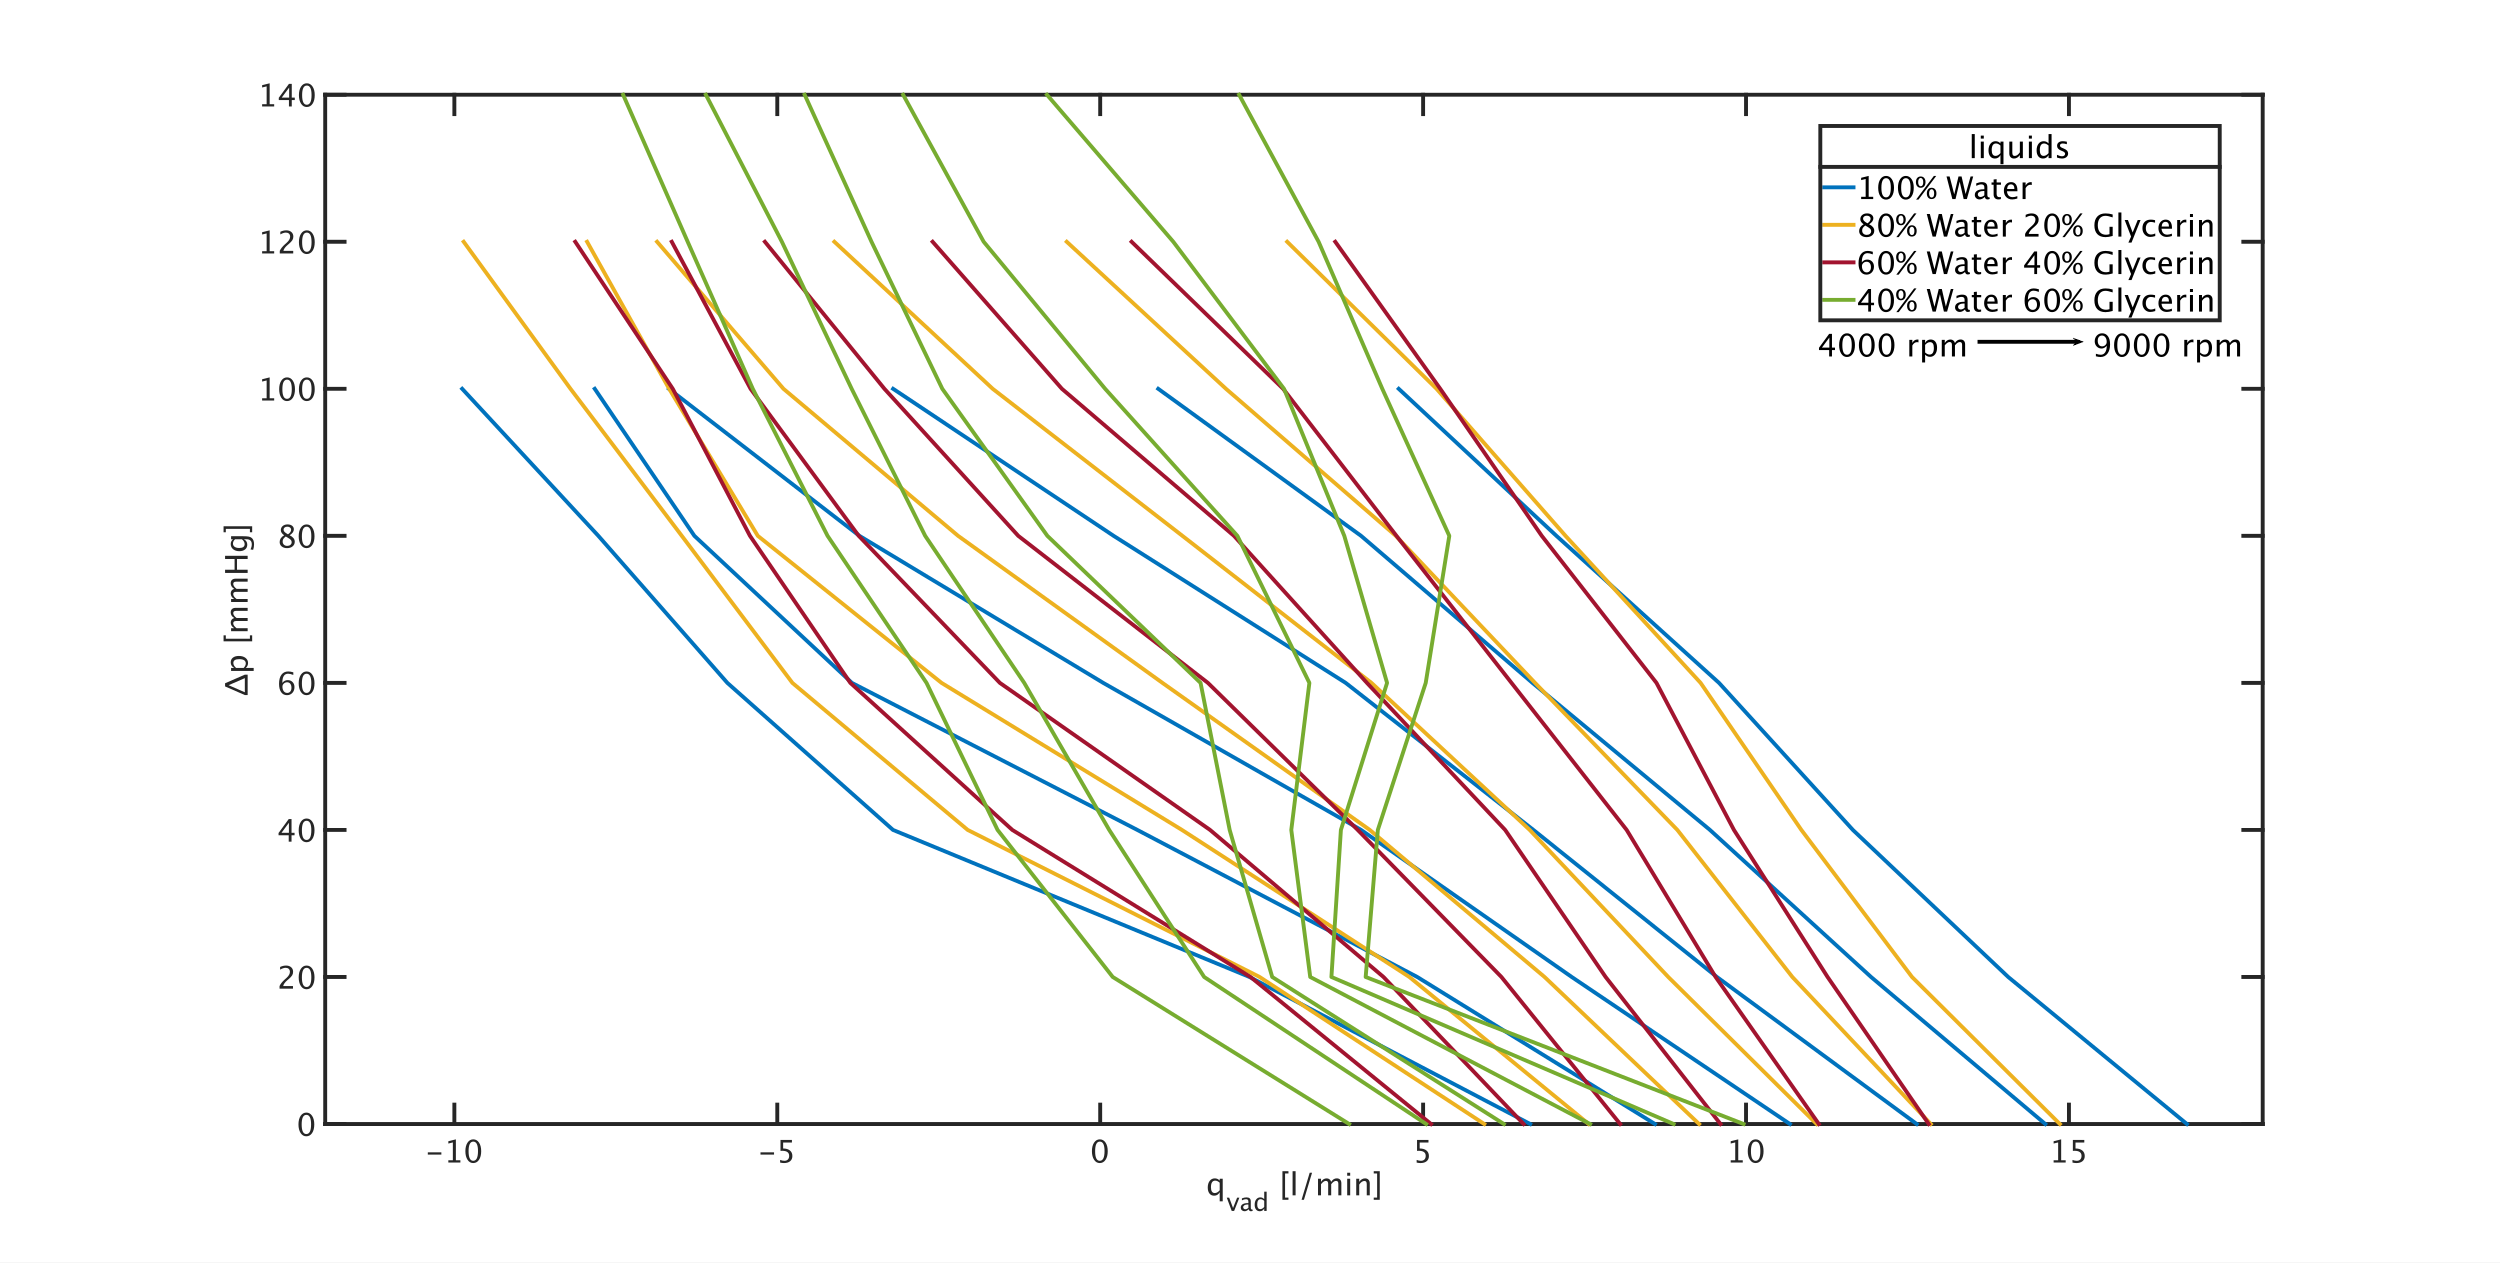 <?xml version="1.0"?>
<!DOCTYPE svg PUBLIC '-//W3C//DTD SVG 1.0//EN'
          'http://www.w3.org/TR/2001/REC-SVG-20010904/DTD/svg10.dtd'>
<svg xmlns:xlink="http://www.w3.org/1999/xlink" style="fill-opacity:1; color-rendering:auto; color-interpolation:auto; text-rendering:auto; stroke:black; stroke-linecap:square; stroke-miterlimit:10; shape-rendering:auto; stroke-opacity:1; fill:black; stroke-dasharray:none; font-weight:normal; stroke-width:1; font-family:'Dialog'; font-style:normal; stroke-linejoin:miter; font-size:12px; stroke-dashoffset:0; image-rendering:auto;" width="2560" height="1293" xmlns="http://www.w3.org/2000/svg"
><rect width="100%" height="100%" fill="#808080" stroke="none"/><!--Generated by the Batik Graphics2D SVG Generator--><defs id="genericDefs"
  /><g
  ><defs id="defs1"
    ><clipPath clipPathUnits="userSpaceOnUse" id="clipPath1"
      ><path d="M0 0 L2560 0 L2560 1293 L0 1293 L0 0 Z"
      /></clipPath
    ></defs
    ><g style="fill:white; stroke:white;"
    ><rect x="0" y="0" width="2560" style="clip-path:url(#clipPath1); stroke:none;" height="1293"
    /></g
    ><g style="fill:white; text-rendering:optimizeSpeed; color-rendering:optimizeSpeed; image-rendering:optimizeSpeed; shape-rendering:crispEdges; stroke:white; color-interpolation:sRGB;"
    ><rect x="0" width="2560" height="1293" y="0" style="stroke:none;"
      /><path style="stroke:none;" d="M333 1151 L2317 1151 L2317 97 L333 97 Z"
    /></g
    ><g style="fill:rgb(38,38,38); text-rendering:geometricPrecision; image-rendering:optimizeQuality; color-rendering:optimizeQuality; stroke-linejoin:round; stroke:rgb(38,38,38); color-interpolation:linearRGB; stroke-width:4;"
    ><line y2="1151" style="fill:none;" x1="333" x2="2317" y1="1151"
      /><line y2="97" style="fill:none;" x1="333" x2="2317" y1="97"
      /><line y2="1131.16" style="fill:none;" x1="465.267" x2="465.267" y1="1151"
      /><line y2="1131.16" style="fill:none;" x1="795.933" x2="795.933" y1="1151"
      /><line y2="1131.16" style="fill:none;" x1="1126.6" x2="1126.6" y1="1151"
      /><line y2="1131.16" style="fill:none;" x1="1457.267" x2="1457.267" y1="1151"
      /><line y2="1131.16" style="fill:none;" x1="1787.933" x2="1787.933" y1="1151"
      /><line y2="1131.16" style="fill:none;" x1="2118.6" x2="2118.6" y1="1151"
      /><line y2="116.84" style="fill:none;" x1="465.267" x2="465.267" y1="97"
      /><line y2="116.84" style="fill:none;" x1="795.933" x2="795.933" y1="97"
      /><line y2="116.84" style="fill:none;" x1="1126.6" x2="1126.6" y1="97"
      /><line y2="116.84" style="fill:none;" x1="1457.267" x2="1457.267" y1="97"
      /><line y2="116.84" style="fill:none;" x1="1787.933" x2="1787.933" y1="97"
      /><line y2="116.84" style="fill:none;" x1="2118.6" x2="2118.6" y1="97"
    /></g
    ><g transform="translate(465.267,1159.4)" style="font-size:32px; fill:rgb(38,38,38); text-rendering:geometricPrecision; image-rendering:optimizeQuality; color-rendering:optimizeQuality; font-family:sans-serif; stroke:rgb(38,38,38); color-interpolation:linearRGB;"
    ><path style="stroke:none;" d="M-27.188 22.906 L-27.188 20.594 L-13.312 20.594 L-13.312 22.906 ZM-6.172 31 L-6.172 28.688 L-1.547 28.688 L-1.547 10.438 L-6.172 11.594 L-6.172 9.219 L1.547 7.297 L1.547 28.688 L6.172 28.688 L6.172 31 ZM19.281 31.578 Q15.703 31.578 13.492 28.211 Q11.281 24.844 11.281 19.422 Q11.281 13.953 13.508 10.625 Q15.734 7.297 19.375 7.297 Q23.016 7.297 25.242 10.625 Q27.469 13.953 27.469 19.375 Q27.469 24.938 25.242 28.258 Q23.016 31.578 19.281 31.578 ZM19.312 29.266 Q24.203 29.266 24.203 19.328 Q24.203 9.609 19.375 9.609 Q14.562 9.609 14.562 19.422 Q14.562 29.266 19.312 29.266 Z"
    /></g
    ><g transform="translate(795.933,1159.4)" style="font-size:32px; fill:rgb(38,38,38); text-rendering:geometricPrecision; image-rendering:optimizeQuality; color-rendering:optimizeQuality; font-family:sans-serif; stroke:rgb(38,38,38); color-interpolation:linearRGB;"
    ><path style="stroke:none;" d="M-17.188 22.906 L-17.188 20.594 L-3.312 20.594 L-3.312 22.906 ZM2.906 31.094 L2.906 28.344 Q5.203 29.266 7.281 29.266 Q9.562 29.266 10.867 27.922 Q12.172 26.578 12.172 24.219 Q12.172 19.016 5 19.016 Q4.188 19.016 3.297 19.125 L3.297 7.875 L15 7.875 L15 10.562 L6 10.562 L6 16.656 Q10.453 16.656 12.953 18.703 Q15.453 20.75 15.453 24.375 Q15.453 27.75 13.18 29.664 Q10.906 31.578 6.875 31.578 Q5.125 31.578 2.906 31.094 Z"
    /></g
    ><g transform="translate(1126.6,1159.4)" style="font-size:32px; fill:rgb(38,38,38); text-rendering:geometricPrecision; image-rendering:optimizeQuality; color-rendering:optimizeQuality; font-family:sans-serif; stroke:rgb(38,38,38); color-interpolation:linearRGB;"
    ><path style="stroke:none;" d="M-0.469 31.578 Q-4.047 31.578 -6.258 28.211 Q-8.469 24.844 -8.469 19.422 Q-8.469 13.953 -6.242 10.625 Q-4.016 7.297 -0.375 7.297 Q3.266 7.297 5.492 10.625 Q7.719 13.953 7.719 19.375 Q7.719 24.938 5.492 28.258 Q3.266 31.578 -0.469 31.578 ZM-0.438 29.266 Q4.453 29.266 4.453 19.328 Q4.453 9.609 -0.375 9.609 Q-5.188 9.609 -5.188 19.422 Q-5.188 29.266 -0.438 29.266 Z"
    /></g
    ><g transform="translate(1457.267,1159.4)" style="font-size:32px; fill:rgb(38,38,38); text-rendering:geometricPrecision; image-rendering:optimizeQuality; color-rendering:optimizeQuality; font-family:sans-serif; stroke:rgb(38,38,38); color-interpolation:linearRGB;"
    ><path style="stroke:none;" d="M-6.609 31.094 L-6.609 28.344 Q-4.312 29.266 -2.234 29.266 Q0.047 29.266 1.352 27.922 Q2.656 26.578 2.656 24.219 Q2.656 19.016 -4.516 19.016 Q-5.328 19.016 -6.219 19.125 L-6.219 7.875 L5.484 7.875 L5.484 10.562 L-3.516 10.562 L-3.516 16.656 Q0.938 16.656 3.438 18.703 Q5.938 20.75 5.938 24.375 Q5.938 27.75 3.664 29.664 Q1.391 31.578 -2.641 31.578 Q-4.391 31.578 -6.609 31.094 Z"
    /></g
    ><g transform="translate(1787.933,1159.4)" style="font-size:32px; fill:rgb(38,38,38); text-rendering:geometricPrecision; image-rendering:optimizeQuality; color-rendering:optimizeQuality; font-family:sans-serif; stroke:rgb(38,38,38); color-interpolation:linearRGB;"
    ><path style="stroke:none;" d="M-15.688 31 L-15.688 28.688 L-11.062 28.688 L-11.062 10.438 L-15.688 11.594 L-15.688 9.219 L-7.969 7.297 L-7.969 28.688 L-3.344 28.688 L-3.344 31 ZM9.766 31.578 Q6.188 31.578 3.977 28.211 Q1.766 24.844 1.766 19.422 Q1.766 13.953 3.992 10.625 Q6.219 7.297 9.859 7.297 Q13.5 7.297 15.727 10.625 Q17.953 13.953 17.953 19.375 Q17.953 24.938 15.727 28.258 Q13.5 31.578 9.766 31.578 ZM9.797 29.266 Q14.688 29.266 14.688 19.328 Q14.688 9.609 9.859 9.609 Q5.047 9.609 5.047 19.422 Q5.047 29.266 9.797 29.266 Z"
    /></g
    ><g transform="translate(2118.6,1159.4)" style="font-size:32px; fill:rgb(38,38,38); text-rendering:geometricPrecision; image-rendering:optimizeQuality; color-rendering:optimizeQuality; font-family:sans-serif; stroke:rgb(38,38,38); color-interpolation:linearRGB;"
    ><path style="stroke:none;" d="M-15.688 31 L-15.688 28.688 L-11.062 28.688 L-11.062 10.438 L-15.688 11.594 L-15.688 9.219 L-7.969 7.297 L-7.969 28.688 L-3.344 28.688 L-3.344 31 ZM3.625 31.094 L3.625 28.344 Q5.922 29.266 8 29.266 Q10.281 29.266 11.586 27.922 Q12.891 26.578 12.891 24.219 Q12.891 19.016 5.719 19.016 Q4.906 19.016 4.016 19.125 L4.016 7.875 L15.719 7.875 L15.719 10.562 L6.719 10.562 L6.719 16.656 Q11.172 16.656 13.672 18.703 Q16.172 20.75 16.172 24.375 Q16.172 27.75 13.898 29.664 Q11.625 31.578 7.594 31.578 Q5.844 31.578 3.625 31.094 Z"
    /></g
    ><g transform="translate(1235,1224)" style="font-size:32px; fill:rgb(38,38,38); text-rendering:geometricPrecision; image-rendering:optimizeQuality; color-rendering:optimizeQuality; font-family:sans-serif; stroke:rgb(38,38,38); color-interpolation:linearRGB;"
    ><path style="stroke:none;" d="M13.969 6.172 L13.969 -3.188 Q12.094 0.391 8.312 0.391 Q5.25 0.391 3.492 -1.844 Q1.734 -4.078 1.734 -7.953 Q1.734 -12.188 3.727 -14.766 Q5.719 -17.344 8.969 -17.344 Q11.984 -17.344 13.969 -15.031 L13.969 -16.969 L17.062 -16.969 L17.062 6.172 ZM13.969 -12.922 Q11.578 -15.031 9.438 -15.031 Q5.016 -15.031 5.016 -8.266 Q5.016 -2.312 8.953 -2.312 Q11.516 -2.312 13.969 -5.109 Z"
    /></g
    ><g transform="translate(1256,1240)" style="font-size:25.6px; fill:rgb(38,38,38); text-rendering:geometricPrecision; image-rendering:optimizeQuality; color-rendering:optimizeQuality; font-family:sans-serif; stroke:rgb(38,38,38); color-interpolation:linearRGB;"
    ><path style="stroke:none;" d="M5.275 0 L0.225 -13.575 L2.688 -13.575 L6.638 -3.013 L10.8 -13.575 L13.1 -13.575 L7.737 0 ZM22.712 -1.725 Q20.5 0.312 18.45 0.312 Q16.762 0.312 15.65 -0.744 Q14.537 -1.8 14.537 -3.413 Q14.537 -5.638 16.406 -6.831 Q18.275 -8.025 21.762 -8.025 L22.35 -8.025 L22.35 -9.662 Q22.35 -12.025 19.925 -12.025 Q17.975 -12.025 15.713 -10.825 L15.713 -12.863 Q18.2 -13.875 20.375 -13.875 Q22.65 -13.875 23.731 -12.85 Q24.812 -11.825 24.812 -9.662 L24.812 -3.513 Q24.812 -1.4 26.113 -1.4 Q26.275 -1.4 26.587 -1.45 L26.762 -0.087 Q25.925 0.312 24.913 0.312 Q23.188 0.312 22.712 -1.725 ZM22.35 -3.062 L22.35 -6.575 L21.525 -6.6 Q19.5 -6.6 18.25 -5.831 Q17 -5.062 17 -3.812 Q17 -2.925 17.625 -2.312 Q18.25 -1.7 19.15 -1.7 Q20.688 -1.7 22.35 -3.062 ZM38.562 0 L38.562 -2.55 Q37.062 0.312 34.038 0.312 Q31.587 0.312 30.181 -1.475 Q28.775 -3.263 28.775 -6.362 Q28.775 -9.75 30.369 -11.812 Q31.962 -13.875 34.562 -13.875 Q36.975 -13.875 38.562 -12.025 L38.562 -19.738 L41.038 -19.738 L41.038 0 ZM38.562 -10.338 Q36.65 -12.025 34.938 -12.025 Q31.4 -12.025 31.4 -6.612 Q31.4 -1.85 34.55 -1.85 Q36.6 -1.85 38.562 -4.088 Z"
    /></g
    ><g transform="translate(1300,1224)" style="font-size:32px; fill:rgb(38,38,38); text-rendering:geometricPrecision; image-rendering:optimizeQuality; color-rendering:optimizeQuality; font-family:sans-serif; stroke:rgb(38,38,38); color-interpolation:linearRGB;"
    ><path style="stroke:none;" d="M13.203 4.625 L13.203 -24.672 L19.375 -24.672 L19.375 -22.359 L15.906 -22.359 L15.906 2.312 L19.375 2.312 L19.375 4.625 ZM23.609 0 L23.609 -24.672 L26.688 -24.672 L26.688 0 ZM32.797 4.625 L41.125 -23.125 L43.547 -23.125 L35.219 4.625 ZM49.641 0 L49.641 -16.969 L52.719 -16.969 L52.719 -13.781 Q54.969 -17.344 58.5 -17.344 Q61.906 -17.344 63.141 -13.781 Q65.328 -17.359 68.828 -17.359 Q71.078 -17.359 72.312 -16.039 Q73.547 -14.719 73.547 -12.344 L73.547 0 L70.453 0 L70.453 -11.859 Q70.453 -14.766 68.156 -14.766 Q65.766 -14.766 63.141 -11.375 L63.141 0 L60.047 0 L60.047 -11.859 Q60.047 -14.781 57.703 -14.781 Q55.375 -14.781 52.719 -11.375 L52.719 0 ZM79.516 0 L79.516 -16.969 L82.594 -16.969 L82.594 0 ZM79.516 -20.047 L79.516 -23.125 L82.594 -23.125 L82.594 -20.047 ZM88.766 0 L88.766 -16.969 L91.844 -16.969 L91.844 -13.781 Q94.281 -17.344 97.812 -17.344 Q100.016 -17.344 101.328 -15.945 Q102.641 -14.547 102.641 -12.188 L102.641 0 L99.562 0 L99.562 -11.188 Q99.562 -13.078 99.008 -13.883 Q98.453 -14.688 97.172 -14.688 Q94.344 -14.688 91.844 -10.984 L91.844 0 ZM112.875 4.625 L112.875 -24.672 L106.703 -24.672 L106.703 -22.359 L110.172 -22.359 L110.172 2.312 L106.703 2.312 L106.703 4.625 Z"
    /></g
    ><g style="fill:rgb(38,38,38); text-rendering:geometricPrecision; image-rendering:optimizeQuality; color-rendering:optimizeQuality; stroke-linejoin:round; stroke:rgb(38,38,38); color-interpolation:linearRGB; stroke-width:4;"
    ><line y2="97" style="fill:none;" x1="333" x2="333" y1="1151"
      /><line y2="97" style="fill:none;" x1="2317" x2="2317" y1="1151"
      /><line y2="1151" style="fill:none;" x1="333" x2="352.84" y1="1151"
      /><line y2="1000.429" style="fill:none;" x1="333" x2="352.84" y1="1000.429"
      /><line y2="849.857" style="fill:none;" x1="333" x2="352.84" y1="849.857"
      /><line y2="699.286" style="fill:none;" x1="333" x2="352.84" y1="699.286"
      /><line y2="548.714" style="fill:none;" x1="333" x2="352.84" y1="548.714"
      /><line y2="398.143" style="fill:none;" x1="333" x2="352.84" y1="398.143"
      /><line y2="247.571" style="fill:none;" x1="333" x2="352.84" y1="247.571"
      /><line y2="97" style="fill:none;" x1="333" x2="352.84" y1="97"
      /><line y2="1151" style="fill:none;" x1="2317" x2="2297.16" y1="1151"
      /><line y2="1000.429" style="fill:none;" x1="2317" x2="2297.16" y1="1000.429"
      /><line y2="849.857" style="fill:none;" x1="2317" x2="2297.16" y1="849.857"
      /><line y2="699.286" style="fill:none;" x1="2317" x2="2297.16" y1="699.286"
      /><line y2="548.714" style="fill:none;" x1="2317" x2="2297.16" y1="548.714"
      /><line y2="398.143" style="fill:none;" x1="2317" x2="2297.16" y1="398.143"
      /><line y2="247.571" style="fill:none;" x1="2317" x2="2297.16" y1="247.571"
      /><line y2="97" style="fill:none;" x1="2317" x2="2297.16" y1="97"
    /></g
    ><g transform="translate(324.6,1151)" style="font-size:32px; fill:rgb(38,38,38); text-rendering:geometricPrecision; image-rendering:optimizeQuality; color-rendering:optimizeQuality; font-family:sans-serif; stroke:rgb(38,38,38); color-interpolation:linearRGB;"
    ><path style="stroke:none;" d="M-10.969 12.578 Q-14.547 12.578 -16.758 9.211 Q-18.969 5.844 -18.969 0.422 Q-18.969 -5.047 -16.742 -8.375 Q-14.516 -11.703 -10.875 -11.703 Q-7.234 -11.703 -5.008 -8.375 Q-2.781 -5.047 -2.781 0.375 Q-2.781 5.938 -5.008 9.258 Q-7.234 12.578 -10.969 12.578 ZM-10.938 10.266 Q-6.047 10.266 -6.047 0.328 Q-6.047 -9.391 -10.875 -9.391 Q-15.688 -9.391 -15.688 0.422 Q-15.688 10.266 -10.938 10.266 Z"
    /></g
    ><g transform="translate(324.6,1000.429)" style="font-size:32px; fill:rgb(38,38,38); text-rendering:geometricPrecision; image-rendering:optimizeQuality; color-rendering:optimizeQuality; font-family:sans-serif; stroke:rgb(38,38,38); color-interpolation:linearRGB;"
    ><path style="stroke:none;" d="M-38.344 12 L-38.344 9.297 Q-37 6.156 -32.906 2.453 L-31.141 0.875 Q-27.734 -2.203 -27.734 -5.234 Q-27.734 -7.172 -28.898 -8.281 Q-30.062 -9.391 -32.094 -9.391 Q-34.5 -9.391 -37.766 -7.531 L-37.766 -10.25 Q-34.688 -11.703 -31.656 -11.703 Q-28.406 -11.703 -26.438 -9.953 Q-24.469 -8.203 -24.469 -5.312 Q-24.469 -3.234 -25.461 -1.625 Q-26.453 -0.016 -29.156 2.281 L-30.344 3.297 Q-34.047 6.438 -34.625 9.297 L-24.578 9.297 L-24.578 12 ZM-10.734 12.578 Q-14.312 12.578 -16.523 9.211 Q-18.734 5.844 -18.734 0.422 Q-18.734 -5.047 -16.508 -8.375 Q-14.281 -11.703 -10.641 -11.703 Q-7 -11.703 -4.773 -8.375 Q-2.547 -5.047 -2.547 0.375 Q-2.547 5.938 -4.773 9.258 Q-7 12.578 -10.734 12.578 ZM-10.703 10.266 Q-5.812 10.266 -5.812 0.328 Q-5.812 -9.391 -10.641 -9.391 Q-15.453 -9.391 -15.453 0.422 Q-15.453 10.266 -10.703 10.266 Z"
    /></g
    ><g transform="translate(324.6,849.857)" style="font-size:32px; fill:rgb(38,38,38); text-rendering:geometricPrecision; image-rendering:optimizeQuality; color-rendering:optimizeQuality; font-family:sans-serif; stroke:rgb(38,38,38); color-interpolation:linearRGB;"
    ><path style="stroke:none;" d="M-28.953 12 L-28.953 5.453 L-39.359 5.453 L-39.359 3.125 L-28.953 -11.125 L-26.062 -11.125 L-26.062 2.938 L-22.969 2.938 L-22.969 5.453 L-26.062 5.453 L-26.062 12 ZM-36.344 2.938 L-28.75 2.938 L-28.75 -7.344 ZM-10.734 12.578 Q-14.312 12.578 -16.523 9.211 Q-18.734 5.844 -18.734 0.422 Q-18.734 -5.047 -16.508 -8.375 Q-14.281 -11.703 -10.641 -11.703 Q-7 -11.703 -4.773 -8.375 Q-2.547 -5.047 -2.547 0.375 Q-2.547 5.938 -4.773 9.258 Q-7 12.578 -10.734 12.578 ZM-10.703 10.266 Q-5.812 10.266 -5.812 0.328 Q-5.812 -9.391 -10.641 -9.391 Q-15.453 -9.391 -15.453 0.422 Q-15.453 10.266 -10.703 10.266 Z"
    /></g
    ><g transform="translate(324.6,699.286)" style="font-size:32px; fill:rgb(38,38,38); text-rendering:geometricPrecision; image-rendering:optimizeQuality; color-rendering:optimizeQuality; font-family:sans-serif; stroke:rgb(38,38,38); color-interpolation:linearRGB;"
    ><path style="stroke:none;" d="M-35.5 0.016 Q-33.297 -2.844 -29.953 -2.844 Q-26.922 -2.844 -24.992 -0.836 Q-23.062 1.172 -23.062 4.312 Q-23.062 7.922 -25.227 10.25 Q-27.391 12.578 -30.719 12.578 Q-34.547 12.578 -36.703 9.5 Q-38.859 6.422 -38.859 0.953 Q-38.859 -5.062 -36.383 -8.391 Q-33.906 -11.719 -29.406 -11.719 Q-27.344 -11.719 -24.25 -10.844 L-24.25 -8.156 Q-27.516 -9.406 -29.594 -9.406 Q-35.5 -9.406 -35.5 0.016 ZM-26.156 5 Q-26.156 2.375 -27.336 0.875 Q-28.516 -0.625 -30.609 -0.625 Q-32.562 -0.625 -33.969 0.688 Q-35.375 2 -35.375 3.844 Q-35.375 6.75 -34.039 8.508 Q-32.703 10.266 -30.5 10.266 Q-28.516 10.266 -27.336 8.836 Q-26.156 7.406 -26.156 5 ZM-10.734 12.578 Q-14.312 12.578 -16.523 9.211 Q-18.734 5.844 -18.734 0.422 Q-18.734 -5.047 -16.508 -8.375 Q-14.281 -11.703 -10.641 -11.703 Q-7 -11.703 -4.773 -8.375 Q-2.547 -5.047 -2.547 0.375 Q-2.547 5.938 -4.773 9.258 Q-7 12.578 -10.734 12.578 ZM-10.703 10.266 Q-5.812 10.266 -5.812 0.328 Q-5.812 -9.391 -10.641 -9.391 Q-15.453 -9.391 -15.453 0.422 Q-15.453 10.266 -10.703 10.266 Z"
    /></g
    ><g transform="translate(324.6,548.714)" style="font-size:32px; fill:rgb(38,38,38); text-rendering:geometricPrecision; image-rendering:optimizeQuality; color-rendering:optimizeQuality; font-family:sans-serif; stroke:rgb(38,38,38); color-interpolation:linearRGB;"
    ><path style="stroke:none;" d="M-33.641 -0.594 Q-37.031 -2.953 -37.031 -5.812 Q-37.031 -8.438 -35.109 -10.078 Q-33.188 -11.719 -30.094 -11.719 Q-27.234 -11.719 -25.461 -10.328 Q-23.688 -8.938 -23.688 -6.719 Q-23.688 -3.359 -28 -0.594 Q-22.766 1.969 -22.766 6.016 Q-22.766 8.922 -24.961 10.75 Q-27.156 12.578 -30.625 12.578 Q-34.031 12.578 -36.133 10.852 Q-38.234 9.125 -38.234 6.312 Q-38.234 2.156 -33.641 -0.594 ZM-29.719 -1.562 Q-26.484 -3.688 -26.484 -6.297 Q-26.484 -7.688 -27.562 -8.539 Q-28.641 -9.391 -30.406 -9.391 Q-32.109 -9.391 -33.172 -8.555 Q-34.234 -7.719 -34.234 -6.391 Q-34.234 -5.094 -33.273 -4.07 Q-32.312 -3.047 -29.719 -1.562 ZM-31.969 0.656 Q-33.828 2.094 -34.492 3.164 Q-35.156 4.234 -35.156 5.828 Q-35.156 7.812 -33.875 9.039 Q-32.594 10.266 -30.5 10.266 Q-28.484 10.266 -27.211 9.219 Q-25.938 8.172 -25.938 6.5 Q-25.938 5.156 -26.727 4.227 Q-27.516 3.297 -29.781 1.953 ZM-10.734 12.578 Q-14.312 12.578 -16.523 9.211 Q-18.734 5.844 -18.734 0.422 Q-18.734 -5.047 -16.508 -8.375 Q-14.281 -11.703 -10.641 -11.703 Q-7 -11.703 -4.773 -8.375 Q-2.547 -5.047 -2.547 0.375 Q-2.547 5.938 -4.773 9.258 Q-7 12.578 -10.734 12.578 ZM-10.703 10.266 Q-5.812 10.266 -5.812 0.328 Q-5.812 -9.391 -10.641 -9.391 Q-15.453 -9.391 -15.453 0.422 Q-15.453 10.266 -10.703 10.266 Z"
    /></g
    ><g transform="translate(324.6,398.143)" style="font-size:32px; fill:rgb(38,38,38); text-rendering:geometricPrecision; image-rendering:optimizeQuality; color-rendering:optimizeQuality; font-family:sans-serif; stroke:rgb(38,38,38); color-interpolation:linearRGB;"
    ><path style="stroke:none;" d="M-56.188 12 L-56.188 9.688 L-51.562 9.688 L-51.562 -8.562 L-56.188 -7.406 L-56.188 -9.781 L-48.469 -11.703 L-48.469 9.688 L-43.844 9.688 L-43.844 12 ZM-30.734 12.578 Q-34.312 12.578 -36.523 9.211 Q-38.734 5.844 -38.734 0.422 Q-38.734 -5.047 -36.508 -8.375 Q-34.281 -11.703 -30.641 -11.703 Q-27 -11.703 -24.773 -8.375 Q-22.547 -5.047 -22.547 0.375 Q-22.547 5.938 -24.773 9.258 Q-27 12.578 -30.734 12.578 ZM-30.703 10.266 Q-25.812 10.266 -25.812 0.328 Q-25.812 -9.391 -30.641 -9.391 Q-35.453 -9.391 -35.453 0.422 Q-35.453 10.266 -30.703 10.266 ZM-10.5 12.578 Q-14.078 12.578 -16.289 9.211 Q-18.5 5.844 -18.5 0.422 Q-18.5 -5.047 -16.273 -8.375 Q-14.047 -11.703 -10.406 -11.703 Q-6.766 -11.703 -4.539 -8.375 Q-2.312 -5.047 -2.312 0.375 Q-2.312 5.938 -4.539 9.258 Q-6.766 12.578 -10.5 12.578 ZM-10.469 10.266 Q-5.578 10.266 -5.578 0.328 Q-5.578 -9.391 -10.406 -9.391 Q-15.219 -9.391 -15.219 0.422 Q-15.219 10.266 -10.469 10.266 Z"
    /></g
    ><g transform="translate(324.6,247.571)" style="font-size:32px; fill:rgb(38,38,38); text-rendering:geometricPrecision; image-rendering:optimizeQuality; color-rendering:optimizeQuality; font-family:sans-serif; stroke:rgb(38,38,38); color-interpolation:linearRGB;"
    ><path style="stroke:none;" d="M-56.188 12 L-56.188 9.688 L-51.562 9.688 L-51.562 -8.562 L-56.188 -7.406 L-56.188 -9.781 L-48.469 -11.703 L-48.469 9.688 L-43.844 9.688 L-43.844 12 ZM-38.109 12 L-38.109 9.297 Q-36.766 6.156 -32.672 2.453 L-30.906 0.875 Q-27.5 -2.203 -27.5 -5.234 Q-27.5 -7.172 -28.664 -8.281 Q-29.828 -9.391 -31.859 -9.391 Q-34.266 -9.391 -37.531 -7.531 L-37.531 -10.25 Q-34.453 -11.703 -31.422 -11.703 Q-28.172 -11.703 -26.203 -9.953 Q-24.234 -8.203 -24.234 -5.312 Q-24.234 -3.234 -25.227 -1.625 Q-26.219 -0.016 -28.922 2.281 L-30.109 3.297 Q-33.812 6.438 -34.391 9.297 L-24.344 9.297 L-24.344 12 ZM-10.5 12.578 Q-14.078 12.578 -16.289 9.211 Q-18.5 5.844 -18.5 0.422 Q-18.5 -5.047 -16.273 -8.375 Q-14.047 -11.703 -10.406 -11.703 Q-6.766 -11.703 -4.539 -8.375 Q-2.312 -5.047 -2.312 0.375 Q-2.312 5.938 -4.539 9.258 Q-6.766 12.578 -10.5 12.578 ZM-10.469 10.266 Q-5.578 10.266 -5.578 0.328 Q-5.578 -9.391 -10.406 -9.391 Q-15.219 -9.391 -15.219 0.422 Q-15.219 10.266 -10.469 10.266 Z"
    /></g
    ><g transform="translate(324.6,97)" style="font-size:32px; fill:rgb(38,38,38); text-rendering:geometricPrecision; image-rendering:optimizeQuality; color-rendering:optimizeQuality; font-family:sans-serif; stroke:rgb(38,38,38); color-interpolation:linearRGB;"
    ><path style="stroke:none;" d="M-56.188 12 L-56.188 9.688 L-51.562 9.688 L-51.562 -8.562 L-56.188 -7.406 L-56.188 -9.781 L-48.469 -11.703 L-48.469 9.688 L-43.844 9.688 L-43.844 12 ZM-28.719 12 L-28.719 5.453 L-39.125 5.453 L-39.125 3.125 L-28.719 -11.125 L-25.828 -11.125 L-25.828 2.938 L-22.734 2.938 L-22.734 5.453 L-25.828 5.453 L-25.828 12 ZM-36.109 2.938 L-28.516 2.938 L-28.516 -7.344 ZM-10.5 12.578 Q-14.078 12.578 -16.289 9.211 Q-18.5 5.844 -18.5 0.422 Q-18.5 -5.047 -16.273 -8.375 Q-14.047 -11.703 -10.406 -11.703 Q-6.766 -11.703 -4.539 -8.375 Q-2.312 -5.047 -2.312 0.375 Q-2.312 5.938 -4.539 9.258 Q-6.766 12.578 -10.5 12.578 ZM-10.469 10.266 Q-5.578 10.266 -5.578 0.328 Q-5.578 -9.391 -10.406 -9.391 Q-15.219 -9.391 -15.219 0.422 Q-15.219 10.266 -10.469 10.266 Z"
    /></g
    ><g transform="translate(260.6,624) rotate(-90)" style="font-size:32px; fill:rgb(38,38,38); text-rendering:geometricPrecision; image-rendering:optimizeQuality; color-rendering:optimizeQuality; font-family:sans-serif; stroke:rgb(38,38,38); color-interpolation:linearRGB;"
    ><path style="stroke:none;" d="M-87.734 -7 L-87.734 -9.891 L-78.906 -30.125 L-75.656 -30.125 L-66.859 -9.891 L-66.859 -7 ZM-84.906 -9.891 L-70.406 -9.891 L-77.641 -26.516 ZM-63.016 -0.828 L-63.016 -23.969 L-59.938 -23.969 L-59.938 -20.781 Q-58.047 -24.344 -54.266 -24.344 Q-51.203 -24.344 -49.445 -22.109 Q-47.688 -19.875 -47.688 -16 Q-47.688 -11.781 -49.68 -9.195 Q-51.672 -6.609 -54.922 -6.609 Q-57.938 -6.609 -59.938 -8.922 L-59.938 -0.828 ZM-59.938 -11.047 Q-57.562 -8.922 -55.406 -8.922 Q-50.969 -8.922 -50.969 -15.688 Q-50.969 -21.656 -54.906 -21.656 Q-57.484 -21.656 -59.938 -18.859 ZM-32.75 -2.375 L-32.75 -31.672 L-26.578 -31.672 L-26.578 -29.359 L-30.047 -29.359 L-30.047 -4.688 L-26.578 -4.688 L-26.578 -2.375 ZM-22.344 -7 L-22.344 -23.969 L-19.266 -23.969 L-19.266 -20.781 Q-17.016 -24.344 -13.484 -24.344 Q-10.078 -24.344 -8.844 -20.781 Q-6.656 -24.359 -3.156 -24.359 Q-0.906 -24.359 0.328 -23.039 Q1.562 -21.719 1.562 -19.344 L1.562 -7 L-1.531 -7 L-1.531 -18.859 Q-1.531 -21.766 -3.828 -21.766 Q-6.219 -21.766 -8.844 -18.375 L-8.844 -7 L-11.938 -7 L-11.938 -18.859 Q-11.938 -21.781 -14.281 -21.781 Q-16.609 -21.781 -19.266 -18.375 L-19.266 -7 ZM7.531 -7 L7.531 -23.969 L10.609 -23.969 L10.609 -20.781 Q12.859 -24.344 16.391 -24.344 Q19.797 -24.344 21.031 -20.781 Q23.219 -24.359 26.719 -24.359 Q28.969 -24.359 30.203 -23.039 Q31.438 -21.719 31.438 -19.344 L31.438 -7 L28.344 -7 L28.344 -18.859 Q28.344 -21.766 26.047 -21.766 Q23.656 -21.766 21.031 -18.375 L21.031 -7 L17.938 -7 L17.938 -18.859 Q17.938 -21.781 15.594 -21.781 Q13.266 -21.781 10.609 -18.375 L10.609 -7 ZM37.312 -7 L37.312 -30.125 L40.594 -30.125 L40.594 -20.375 L51.594 -20.375 L51.594 -30.125 L54.875 -30.125 L54.875 -7 L51.594 -7 L51.594 -17.922 L40.594 -17.922 L40.594 -7 ZM60.984 -1.359 L61.344 -4.031 Q64.016 -2.766 66.609 -2.766 Q71.812 -2.766 71.812 -8.281 L71.812 -10.953 Q70.109 -7.391 66.219 -7.391 Q63.172 -7.391 61.375 -9.609 Q59.578 -11.828 59.578 -15.594 Q59.578 -19.469 61.625 -21.906 Q63.672 -24.344 66.922 -24.344 Q69.766 -24.344 71.812 -22.031 L71.812 -23.969 L74.906 -23.969 L74.906 -11.625 Q74.906 -7.641 74.492 -5.727 Q74.078 -3.812 72.938 -2.594 Q70.922 -0.453 66.672 -0.453 Q63.703 -0.453 60.984 -1.359 ZM71.812 -12.875 L71.812 -19.922 Q69.781 -22.031 67.391 -22.031 Q65.266 -22.031 64.062 -20.328 Q62.859 -18.625 62.859 -15.656 Q62.859 -10.078 66.781 -10.078 Q69.453 -10.078 71.812 -12.875 ZM85.125 -2.375 L85.125 -31.672 L78.953 -31.672 L78.953 -29.359 L82.422 -29.359 L82.422 -4.688 L78.953 -4.688 L78.953 -2.375 Z"
    /></g
    ><g style="stroke-linecap:butt; fill:rgb(0,114,189); text-rendering:geometricPrecision; image-rendering:optimizeQuality; color-rendering:optimizeQuality; stroke-linejoin:round; stroke:rgb(0,114,189); color-interpolation:linearRGB; stroke-width:4;"
    ><path d="M1566.914 1151 L1279.458 1000.429 L914.457 849.857 L744.809 699.286 L612.707 548.714 L473.264 398.143" style="fill:none; fill-rule:evenodd;"
      /><path d="M1694.694 1151 L1451.248 1000.429 L1164.621 849.857 L872.348 699.286 L711.048 548.714 L609.026 398.143" style="fill:none; fill-rule:evenodd;"
      /><path d="M1832.869 1151 L1609.44 1000.429 L1393.763 849.857 L1129.718 699.286 L880.048 548.714 L684.946 398.143" style="fill:none; fill-rule:evenodd;"
      /><path d="M1962.719 1151 L1758.114 1000.429 L1570.217 849.857 L1377.978 699.286 L1140.345 548.714 L914.542 398.143" style="fill:none; fill-rule:evenodd;"
      /><path d="M2094.385 1151 L1915.944 1000.429 L1750.982 849.857 L1569.256 699.286 L1393.735 548.714 L1186.025 398.143" style="fill:none; fill-rule:evenodd;"
      /><path d="M2239.412 1151 L2056.4 1000.429 L1897.34 849.857 L1760.281 699.286 L1593.777 548.714 L1432.292 398.143" style="fill:none; fill-rule:evenodd;"
      /><path d="M1519.898 1151 L1289.835 1000.429 L990.915 849.857 L811.4 699.286 L698.153 548.714 L584.197 398.143 L474.817 247.571" style="fill:none; fill-rule:evenodd; stroke:rgb(237,177,32);"
      /><path d="M1626.806 1151 L1443.186 1000.429 L1210.317 849.857 L964.143 699.286 L775.983 548.714 L685.231 398.143 L601.174 247.571" style="fill:none; fill-rule:evenodd; stroke:rgb(237,177,32);"
      /><path d="M1739.875 1151 L1581.609 1000.429 L1402.655 849.857 L1190.361 699.286 L981.093 548.714 L802.287 398.143 L672.853 247.571" style="fill:none; fill-rule:evenodd; stroke:rgb(237,177,32);"
      /><path d="M1860.268 1151 L1708.287 1000.429 L1566.432 849.857 L1404.388 699.286 L1210.795 548.714 L1016.539 398.143 L854.378 247.571" style="fill:none; fill-rule:evenodd; stroke:rgb(237,177,32);"
      /><path d="M1977.123 1151 L1835.355 1000.429 L1717.6 849.857 L1571.898 699.286 L1429.316 548.714 L1255.407 398.143 L1092.337 247.571" style="fill:none; fill-rule:evenodd; stroke:rgb(237,177,32);"
      /><path d="M2109.292 1151 L1957.887 1000.429 L1844.589 849.857 L1741.416 699.286 L1603.101 548.714 L1471.012 398.143 L1318.067 247.571" style="fill:none; fill-rule:evenodd; stroke:rgb(237,177,32);"
      /><path d="M1465.377 1151 L1280.526 1000.429 L1036.605 849.857 L870.762 699.286 L767.968 548.714 L688.919 398.143 L589.065 247.571" style="fill:none; fill-rule:evenodd; stroke:rgb(162,20,47);"
      /><path d="M1560.218 1151 L1416.69 1000.429 L1239.104 849.857 L1023.876 699.286 L879.334 548.714 L768.589 398.143 L687.888 247.571" style="fill:none; fill-rule:evenodd; stroke:rgb(162,20,47);"
      /><path d="M1659.044 1151 L1537.453 1000.429 L1390.303 849.857 L1236.912 699.286 L1042.692 548.714 L905.665 398.143 L783.263 247.571" style="fill:none; fill-rule:evenodd; stroke:rgb(162,20,47);"
      /><path d="M1761.786 1151 L1644.152 1000.429 L1541.275 849.857 L1399.742 699.286 L1263.597 548.714 L1087.397 398.143 L955.021 247.571" style="fill:none; fill-rule:evenodd; stroke:rgb(162,20,47);"
      /><path d="M1862.495 1151 L1756.779 1000.429 L1665.708 849.857 L1547.777 699.286 L1429.968 548.714 L1313.951 398.143 L1158.749 247.571" style="fill:none; fill-rule:evenodd; stroke:rgb(162,20,47);"
      /><path d="M1975.041 1151 L1871.431 1000.429 L1775.551 849.857 L1696.235 699.286 L1578.769 548.714 L1474.831 398.143 L1367.316 247.571" style="fill:none; fill-rule:evenodd; stroke:rgb(162,20,47);"
      /><path d="M1381.538 1151 L1139.428 1000.429 L1021.507 849.857 L948.757 699.286 L847.425 548.714 L770.842 398.143 L704.194 247.571 L638.069 97" style="fill:none; fill-rule:evenodd; stroke:rgb(119,172,48);"
      /><path d="M1460.383 1151 L1233.064 1000.429 L1135.835 849.857 L1048.817 699.286 L947.383 548.714 L872.117 398.143 L800.654 247.571 L722.808 97" style="fill:none; fill-rule:evenodd; stroke:rgb(119,172,48);"
      /><path d="M1539.986 1151 L1302.735 1000.429 L1259.186 849.857 L1229.372 699.286 L1072.492 548.714 L964.919 398.143 L892.43 247.571 L823.974 97" style="fill:none; fill-rule:evenodd; stroke:rgb(119,172,48);"
      /><path d="M1628.29 1151 L1341.665 1000.429 L1322.285 849.857 L1340.804 699.286 L1267.091 548.714 L1131.684 398.143 L1007.298 247.571 L924.797 97" style="fill:none; fill-rule:evenodd; stroke:rgb(119,172,48);"
      /><path d="M1713.808 1151 L1363.371 1000.429 L1373.082 849.857 L1420.362 699.286 L1376.561 548.714 L1314.828 398.143 L1201.443 247.571 L1072.075 97" style="fill:none; fill-rule:evenodd; stroke:rgb(119,172,48);"
      /><path d="M1785.43 1151 L1398.443 1000.429 L1410.902 849.857 L1459.94 699.286 L1484.085 548.714 L1415.474 398.143 L1350.267 247.571 L1268.845 97" style="fill:none; fill-rule:evenodd; stroke:rgb(119,172,48);"
    /></g
    ><g style="fill:white; text-rendering:optimizeSpeed; color-rendering:optimizeSpeed; image-rendering:optimizeSpeed; shape-rendering:crispEdges; stroke:white; color-interpolation:sRGB;"
    ><path style="stroke:none;" d="M2273 328 L2273 129 L1864 129 L1864 328 Z"
    /></g
    ><g transform="translate(1901,191.842)" style="font-size:32px; text-rendering:geometricPrecision; color-rendering:optimizeQuality; image-rendering:optimizeQuality; font-family:sans-serif; color-interpolation:linearRGB;"
    ><path style="stroke:none;" d="M4.812 12 L4.812 9.688 L9.438 9.688 L9.438 -8.562 L4.812 -7.406 L4.812 -9.781 L12.531 -11.703 L12.531 9.688 L17.156 9.688 L17.156 12 ZM30.266 12.578 Q26.688 12.578 24.477 9.211 Q22.266 5.844 22.266 0.422 Q22.266 -5.047 24.492 -8.375 Q26.719 -11.703 30.359 -11.703 Q34 -11.703 36.227 -8.375 Q38.453 -5.047 38.453 0.375 Q38.453 5.938 36.227 9.258 Q34 12.578 30.266 12.578 ZM30.297 10.266 Q35.188 10.266 35.188 0.328 Q35.188 -9.391 30.359 -9.391 Q25.547 -9.391 25.547 0.422 Q25.547 10.266 30.297 10.266 ZM50.5 12.578 Q46.922 12.578 44.711 9.211 Q42.5 5.844 42.5 0.422 Q42.5 -5.047 44.727 -8.375 Q46.953 -11.703 50.594 -11.703 Q54.234 -11.703 56.461 -8.375 Q58.688 -5.047 58.688 0.375 Q58.688 5.938 56.461 9.258 Q54.234 12.578 50.5 12.578 ZM50.531 10.266 Q55.422 10.266 55.422 0.328 Q55.422 -9.391 50.594 -9.391 Q45.781 -9.391 45.781 0.422 Q45.781 10.266 50.531 10.266 ZM61.078 12.578 L79.297 -11.703 L81.703 -11.703 L63.5 12.578 ZM65.734 0.438 Q63.531 0.438 62.211 -1.141 Q60.891 -2.719 60.891 -5.359 Q60.891 -8.016 62.219 -9.57 Q63.547 -11.125 65.812 -11.125 Q68.062 -11.125 69.391 -9.57 Q70.719 -8.016 70.719 -5.375 Q70.719 -2.672 69.391 -1.117 Q68.062 0.438 65.734 0.438 ZM65.781 -1.109 Q68.406 -1.109 68.406 -5.375 Q68.406 -7.297 67.703 -8.445 Q67 -9.594 65.812 -9.594 Q64.609 -9.594 63.906 -8.445 Q63.203 -7.297 63.203 -5.359 Q63.203 -3.422 63.906 -2.266 Q64.609 -1.109 65.781 -1.109 ZM76.922 12 Q74.703 12 73.391 10.43 Q72.078 8.859 72.078 6.219 Q72.078 3.562 73.406 2 Q74.734 0.438 76.984 0.438 Q79.234 0.438 80.57 1.992 Q81.906 3.547 81.906 6.188 Q81.906 8.906 80.578 10.453 Q79.25 12 76.922 12 ZM76.953 10.453 Q79.594 10.453 79.594 6.188 Q79.594 4.266 78.883 3.117 Q78.172 1.969 76.984 1.969 Q75.797 1.969 75.094 3.117 Q74.391 4.266 74.391 6.219 Q74.391 8.141 75.086 9.297 Q75.781 10.453 76.953 10.453 ZM98.203 12 L92.25 -11.125 L95.406 -11.125 L100.141 7.141 L104.5 -11.125 L107.656 -11.125 L111.781 6.891 L116.875 -11.125 L119.547 -11.125 L113.062 12 L109.797 12 L105.719 -5.828 L101.453 12 ZM131.422 9.844 Q128.656 12.391 126.094 12.391 Q123.984 12.391 122.594 11.07 Q121.203 9.75 121.203 7.734 Q121.203 4.953 123.539 3.461 Q125.875 1.969 130.234 1.969 L130.969 1.969 L130.969 -0.078 Q130.969 -3.031 127.938 -3.031 Q125.5 -3.031 122.672 -1.531 L122.672 -4.078 Q125.781 -5.344 128.5 -5.344 Q131.344 -5.344 132.695 -4.062 Q134.047 -2.781 134.047 -0.078 L134.047 7.609 Q134.047 10.25 135.672 10.25 Q135.875 10.25 136.266 10.188 L136.484 11.891 Q135.438 12.391 134.172 12.391 Q132.016 12.391 131.422 9.844 ZM130.969 8.172 L130.969 3.781 L129.938 3.75 Q127.406 3.75 125.844 4.711 Q124.281 5.672 124.281 7.234 Q124.281 8.344 125.062 9.109 Q125.844 9.875 126.969 9.875 Q128.891 9.875 130.969 8.172 ZM145.438 12.391 Q143.094 12.391 141.781 11.047 Q140.469 9.703 140.469 7.312 L140.469 -2.656 L138.344 -2.656 L138.344 -4.969 L140.469 -4.969 L140.469 -8.047 L143.547 -8.344 L143.547 -4.969 L147.984 -4.969 L147.984 -2.656 L143.547 -2.656 L143.547 6.75 Q143.547 10.078 146.422 10.078 Q147.031 10.078 147.906 9.875 L147.906 12 Q146.484 12.391 145.438 12.391 ZM164.75 11.453 Q161.656 12.391 159.453 12.391 Q155.703 12.391 153.336 9.898 Q150.969 7.406 150.969 3.438 Q150.969 -0.422 153.055 -2.891 Q155.141 -5.359 158.391 -5.359 Q161.469 -5.359 163.148 -3.172 Q164.828 -0.984 164.828 3.047 L164.812 4 L154.109 4 Q154.781 10.047 160.031 10.047 Q161.953 10.047 164.75 9.016 ZM154.25 1.688 L161.734 1.688 Q161.734 -3.047 158.203 -3.047 Q154.656 -3.047 154.25 1.688 ZM170.141 12 L170.141 -4.969 L173.219 -4.969 L173.219 -1.781 Q175.047 -5.344 178.531 -5.344 Q179 -5.344 179.516 -5.266 L179.516 -2.391 Q178.719 -2.656 178.109 -2.656 Q175.188 -2.656 173.219 0.812 L173.219 12 Z"
    /></g
    ><g style="stroke-linecap:butt; fill:rgb(0,114,189); text-rendering:geometricPrecision; image-rendering:optimizeQuality; color-rendering:optimizeQuality; stroke-linejoin:round; stroke:rgb(0,114,189); color-interpolation:linearRGB; stroke-width:4;"
    ><line y2="191.842" style="fill:none;" x1="1868" x2="1898" y1="191.842"
    /></g
    ><g transform="translate(1901,230.246)" style="font-size:32px; text-rendering:geometricPrecision; color-rendering:optimizeQuality; image-rendering:optimizeQuality; font-family:sans-serif; color-interpolation:linearRGB;"
    ><path style="stroke:none;" d="M7.359 -0.594 Q3.969 -2.953 3.969 -5.812 Q3.969 -8.438 5.891 -10.078 Q7.812 -11.719 10.906 -11.719 Q13.766 -11.719 15.539 -10.328 Q17.312 -8.938 17.312 -6.719 Q17.312 -3.359 13 -0.594 Q18.234 1.969 18.234 6.016 Q18.234 8.922 16.039 10.75 Q13.844 12.578 10.375 12.578 Q6.969 12.578 4.867 10.852 Q2.766 9.125 2.766 6.312 Q2.766 2.156 7.359 -0.594 ZM11.281 -1.562 Q14.516 -3.688 14.516 -6.297 Q14.516 -7.688 13.438 -8.539 Q12.359 -9.391 10.594 -9.391 Q8.891 -9.391 7.828 -8.555 Q6.766 -7.719 6.766 -6.391 Q6.766 -5.094 7.727 -4.07 Q8.688 -3.047 11.281 -1.562 ZM9.031 0.656 Q7.172 2.094 6.508 3.164 Q5.844 4.234 5.844 5.828 Q5.844 7.812 7.125 9.039 Q8.406 10.266 10.5 10.266 Q12.516 10.266 13.789 9.219 Q15.062 8.172 15.062 6.5 Q15.062 5.156 14.273 4.227 Q13.484 3.297 11.219 1.953 ZM30.266 12.578 Q26.688 12.578 24.477 9.211 Q22.266 5.844 22.266 0.422 Q22.266 -5.047 24.492 -8.375 Q26.719 -11.703 30.359 -11.703 Q34 -11.703 36.227 -8.375 Q38.453 -5.047 38.453 0.375 Q38.453 5.938 36.227 9.258 Q34 12.578 30.266 12.578 ZM30.297 10.266 Q35.188 10.266 35.188 0.328 Q35.188 -9.391 30.359 -9.391 Q25.547 -9.391 25.547 0.422 Q25.547 10.266 30.297 10.266 ZM40.844 12.578 L59.062 -11.703 L61.469 -11.703 L43.266 12.578 ZM45.5 0.438 Q43.297 0.438 41.977 -1.141 Q40.656 -2.719 40.656 -5.359 Q40.656 -8.016 41.984 -9.57 Q43.312 -11.125 45.578 -11.125 Q47.828 -11.125 49.156 -9.57 Q50.484 -8.016 50.484 -5.375 Q50.484 -2.672 49.156 -1.117 Q47.828 0.438 45.5 0.438 ZM45.547 -1.109 Q48.172 -1.109 48.172 -5.375 Q48.172 -7.297 47.469 -8.445 Q46.766 -9.594 45.578 -9.594 Q44.375 -9.594 43.672 -8.445 Q42.969 -7.297 42.969 -5.359 Q42.969 -3.422 43.672 -2.266 Q44.375 -1.109 45.547 -1.109 ZM56.688 12 Q54.469 12 53.156 10.43 Q51.844 8.859 51.844 6.219 Q51.844 3.562 53.172 2 Q54.5 0.438 56.75 0.438 Q59 0.438 60.336 1.992 Q61.672 3.547 61.672 6.188 Q61.672 8.906 60.344 10.453 Q59.016 12 56.688 12 ZM56.719 10.453 Q59.359 10.453 59.359 6.188 Q59.359 4.266 58.648 3.117 Q57.938 1.969 56.75 1.969 Q55.562 1.969 54.859 3.117 Q54.156 4.266 54.156 6.219 Q54.156 8.141 54.852 9.297 Q55.547 10.453 56.719 10.453 ZM77.969 12 L72.016 -11.125 L75.172 -11.125 L79.906 7.141 L84.266 -11.125 L87.422 -11.125 L91.547 6.891 L96.641 -11.125 L99.312 -11.125 L92.828 12 L89.562 12 L85.484 -5.828 L81.219 12 ZM111.188 9.844 Q108.422 12.391 105.859 12.391 Q103.75 12.391 102.359 11.07 Q100.969 9.75 100.969 7.734 Q100.969 4.953 103.305 3.461 Q105.641 1.969 110 1.969 L110.734 1.969 L110.734 -0.078 Q110.734 -3.031 107.703 -3.031 Q105.266 -3.031 102.438 -1.531 L102.438 -4.078 Q105.547 -5.344 108.266 -5.344 Q111.109 -5.344 112.461 -4.062 Q113.812 -2.781 113.812 -0.078 L113.812 7.609 Q113.812 10.25 115.438 10.25 Q115.641 10.25 116.031 10.188 L116.25 11.891 Q115.203 12.391 113.938 12.391 Q111.781 12.391 111.188 9.844 ZM110.734 8.172 L110.734 3.781 L109.703 3.75 Q107.172 3.75 105.609 4.711 Q104.047 5.672 104.047 7.234 Q104.047 8.344 104.828 9.109 Q105.609 9.875 106.734 9.875 Q108.656 9.875 110.734 8.172 ZM125.203 12.391 Q122.859 12.391 121.547 11.047 Q120.234 9.703 120.234 7.312 L120.234 -2.656 L118.109 -2.656 L118.109 -4.969 L120.234 -4.969 L120.234 -8.047 L123.312 -8.344 L123.312 -4.969 L127.75 -4.969 L127.75 -2.656 L123.312 -2.656 L123.312 6.75 Q123.312 10.078 126.188 10.078 Q126.797 10.078 127.672 9.875 L127.672 12 Q126.25 12.391 125.203 12.391 ZM144.516 11.453 Q141.422 12.391 139.219 12.391 Q135.469 12.391 133.102 9.898 Q130.734 7.406 130.734 3.438 Q130.734 -0.422 132.82 -2.891 Q134.906 -5.359 138.156 -5.359 Q141.234 -5.359 142.914 -3.172 Q144.594 -0.984 144.594 3.047 L144.578 4 L133.875 4 Q134.547 10.047 139.797 10.047 Q141.719 10.047 144.516 9.016 ZM134.016 1.688 L141.5 1.688 Q141.5 -3.047 137.969 -3.047 Q134.422 -3.047 134.016 1.688 ZM149.906 12 L149.906 -4.969 L152.984 -4.969 L152.984 -1.781 Q154.812 -5.344 158.297 -5.344 Q158.766 -5.344 159.281 -5.266 L159.281 -2.391 Q158.484 -2.656 157.875 -2.656 Q154.953 -2.656 152.984 0.812 L152.984 12 ZM172.703 12 L172.703 9.297 Q174.047 6.156 178.141 2.453 L179.906 0.875 Q183.312 -2.203 183.312 -5.234 Q183.312 -7.172 182.148 -8.281 Q180.984 -9.391 178.953 -9.391 Q176.547 -9.391 173.281 -7.531 L173.281 -10.25 Q176.359 -11.703 179.391 -11.703 Q182.641 -11.703 184.609 -9.953 Q186.578 -8.203 186.578 -5.312 Q186.578 -3.234 185.586 -1.625 Q184.594 -0.016 181.891 2.281 L180.703 3.297 Q177 6.438 176.422 9.297 L186.469 9.297 L186.469 12 ZM200.312 12.578 Q196.734 12.578 194.523 9.211 Q192.312 5.844 192.312 0.422 Q192.312 -5.047 194.539 -8.375 Q196.766 -11.703 200.406 -11.703 Q204.047 -11.703 206.273 -8.375 Q208.5 -5.047 208.5 0.375 Q208.5 5.938 206.273 9.258 Q204.047 12.578 200.312 12.578 ZM200.344 10.266 Q205.234 10.266 205.234 0.328 Q205.234 -9.391 200.406 -9.391 Q195.594 -9.391 195.594 0.422 Q195.594 10.266 200.344 10.266 ZM210.891 12.578 L229.109 -11.703 L231.516 -11.703 L213.312 12.578 ZM215.547 0.438 Q213.344 0.438 212.023 -1.141 Q210.703 -2.719 210.703 -5.359 Q210.703 -8.016 212.031 -9.57 Q213.359 -11.125 215.625 -11.125 Q217.875 -11.125 219.203 -9.57 Q220.531 -8.016 220.531 -5.375 Q220.531 -2.672 219.203 -1.117 Q217.875 0.438 215.547 0.438 ZM215.594 -1.109 Q218.219 -1.109 218.219 -5.375 Q218.219 -7.297 217.516 -8.445 Q216.812 -9.594 215.625 -9.594 Q214.422 -9.594 213.719 -8.445 Q213.016 -7.297 213.016 -5.359 Q213.016 -3.422 213.719 -2.266 Q214.422 -1.109 215.594 -1.109 ZM226.734 12 Q224.516 12 223.203 10.43 Q221.891 8.859 221.891 6.219 Q221.891 3.562 223.219 2 Q224.547 0.438 226.797 0.438 Q229.047 0.438 230.383 1.992 Q231.719 3.547 231.719 6.188 Q231.719 8.906 230.391 10.453 Q229.062 12 226.734 12 ZM226.766 10.453 Q229.406 10.453 229.406 6.188 Q229.406 4.266 228.695 3.117 Q227.984 1.969 226.797 1.969 Q225.609 1.969 224.906 3.117 Q224.203 4.266 224.203 6.219 Q224.203 8.141 224.898 9.297 Q225.594 10.453 226.766 10.453 ZM262.391 11.375 Q258.188 12.578 255.062 12.578 Q249.547 12.578 246.602 9.438 Q243.656 6.297 243.656 0.438 Q243.656 -5.312 246.641 -8.508 Q249.625 -11.703 255.016 -11.703 Q258.547 -11.703 262.359 -10.656 L262.359 -7.625 Q257.578 -9.25 255.031 -9.25 Q251.281 -9.25 249.211 -6.703 Q247.141 -4.156 247.141 0.469 Q247.141 5.047 249.359 7.586 Q251.578 10.125 255.578 10.125 Q257.219 10.125 259.125 9.547 L259.125 2.016 L262.391 2.016 ZM268.234 12 L268.234 -12.672 L271.312 -12.672 L271.312 12 ZM278.469 18.172 L281.219 12 L274.656 -4.969 L277.984 -4.969 L282.844 7.812 L288.031 -4.969 L290.938 -4.969 L281.672 18.172 ZM300.828 12.391 Q297.391 12.391 295.125 9.844 Q292.859 7.297 292.859 3.422 Q292.859 -0.719 295.102 -3.031 Q297.344 -5.344 301.359 -5.344 Q303.344 -5.344 305.797 -4.797 L305.797 -2.219 Q303.188 -2.984 301.547 -2.984 Q299.188 -2.984 297.758 -1.211 Q296.328 0.562 296.328 3.516 Q296.328 6.375 297.797 8.141 Q299.266 9.906 301.641 9.906 Q303.75 9.906 305.984 8.828 L305.984 11.484 Q303 12.391 300.828 12.391 ZM323.031 11.453 Q319.938 12.391 317.734 12.391 Q313.984 12.391 311.617 9.898 Q309.25 7.406 309.25 3.438 Q309.25 -0.422 311.336 -2.891 Q313.422 -5.359 316.672 -5.359 Q319.75 -5.359 321.43 -3.172 Q323.109 -0.984 323.109 3.047 L323.094 4 L312.391 4 Q313.062 10.047 318.312 10.047 Q320.234 10.047 323.031 9.016 ZM312.531 1.688 L320.016 1.688 Q320.016 -3.047 316.484 -3.047 Q312.938 -3.047 312.531 1.688 ZM328.422 12 L328.422 -4.969 L331.5 -4.969 L331.5 -1.781 Q333.328 -5.344 336.812 -5.344 Q337.281 -5.344 337.797 -5.266 L337.797 -2.391 Q337 -2.656 336.391 -2.656 Q333.469 -2.656 331.5 0.812 L331.5 12 ZM341.516 12 L341.516 -4.969 L344.594 -4.969 L344.594 12 ZM341.516 -8.047 L341.516 -11.125 L344.594 -11.125 L344.594 -8.047 ZM350.766 12 L350.766 -4.969 L353.844 -4.969 L353.844 -1.781 Q356.281 -5.344 359.812 -5.344 Q362.016 -5.344 363.328 -3.945 Q364.641 -2.547 364.641 -0.188 L364.641 12 L361.562 12 L361.562 0.812 Q361.562 -1.078 361.008 -1.883 Q360.453 -2.688 359.172 -2.688 Q356.344 -2.688 353.844 1.016 L353.844 12 Z"
    /></g
    ><g style="stroke-linecap:butt; fill:rgb(237,177,32); text-rendering:geometricPrecision; image-rendering:optimizeQuality; color-rendering:optimizeQuality; stroke-linejoin:round; stroke:rgb(237,177,32); color-interpolation:linearRGB; stroke-width:4;"
    ><line y2="230.246" style="fill:none;" x1="1868" x2="1898" y1="230.246"
    /></g
    ><g transform="translate(1901,268.649)" style="font-size:32px; text-rendering:geometricPrecision; color-rendering:optimizeQuality; image-rendering:optimizeQuality; font-family:sans-serif; color-interpolation:linearRGB;"
    ><path style="stroke:none;" d="M5.5 0.016 Q7.703 -2.844 11.047 -2.844 Q14.078 -2.844 16.008 -0.836 Q17.938 1.172 17.938 4.312 Q17.938 7.922 15.773 10.25 Q13.609 12.578 10.281 12.578 Q6.453 12.578 4.297 9.5 Q2.141 6.422 2.141 0.953 Q2.141 -5.062 4.617 -8.391 Q7.094 -11.719 11.594 -11.719 Q13.656 -11.719 16.75 -10.844 L16.75 -8.156 Q13.484 -9.406 11.406 -9.406 Q5.5 -9.406 5.5 0.016 ZM14.844 5 Q14.844 2.375 13.664 0.875 Q12.484 -0.625 10.391 -0.625 Q8.438 -0.625 7.031 0.688 Q5.625 2 5.625 3.844 Q5.625 6.75 6.961 8.508 Q8.297 10.266 10.5 10.266 Q12.484 10.266 13.664 8.836 Q14.844 7.406 14.844 5 ZM30.266 12.578 Q26.688 12.578 24.477 9.211 Q22.266 5.844 22.266 0.422 Q22.266 -5.047 24.492 -8.375 Q26.719 -11.703 30.359 -11.703 Q34 -11.703 36.227 -8.375 Q38.453 -5.047 38.453 0.375 Q38.453 5.938 36.227 9.258 Q34 12.578 30.266 12.578 ZM30.297 10.266 Q35.188 10.266 35.188 0.328 Q35.188 -9.391 30.359 -9.391 Q25.547 -9.391 25.547 0.422 Q25.547 10.266 30.297 10.266 ZM40.844 12.578 L59.062 -11.703 L61.469 -11.703 L43.266 12.578 ZM45.5 0.438 Q43.297 0.438 41.977 -1.141 Q40.656 -2.719 40.656 -5.359 Q40.656 -8.016 41.984 -9.57 Q43.312 -11.125 45.578 -11.125 Q47.828 -11.125 49.156 -9.57 Q50.484 -8.016 50.484 -5.375 Q50.484 -2.672 49.156 -1.117 Q47.828 0.438 45.5 0.438 ZM45.547 -1.109 Q48.172 -1.109 48.172 -5.375 Q48.172 -7.297 47.469 -8.445 Q46.766 -9.594 45.578 -9.594 Q44.375 -9.594 43.672 -8.445 Q42.969 -7.297 42.969 -5.359 Q42.969 -3.422 43.672 -2.266 Q44.375 -1.109 45.547 -1.109 ZM56.688 12 Q54.469 12 53.156 10.43 Q51.844 8.859 51.844 6.219 Q51.844 3.562 53.172 2 Q54.5 0.438 56.75 0.438 Q59 0.438 60.336 1.992 Q61.672 3.547 61.672 6.188 Q61.672 8.906 60.344 10.453 Q59.016 12 56.688 12 ZM56.719 10.453 Q59.359 10.453 59.359 6.188 Q59.359 4.266 58.648 3.117 Q57.938 1.969 56.75 1.969 Q55.562 1.969 54.859 3.117 Q54.156 4.266 54.156 6.219 Q54.156 8.141 54.852 9.297 Q55.547 10.453 56.719 10.453 ZM77.969 12 L72.016 -11.125 L75.172 -11.125 L79.906 7.141 L84.266 -11.125 L87.422 -11.125 L91.547 6.891 L96.641 -11.125 L99.312 -11.125 L92.828 12 L89.562 12 L85.484 -5.828 L81.219 12 ZM111.188 9.844 Q108.422 12.391 105.859 12.391 Q103.75 12.391 102.359 11.07 Q100.969 9.75 100.969 7.734 Q100.969 4.953 103.305 3.461 Q105.641 1.969 110 1.969 L110.734 1.969 L110.734 -0.078 Q110.734 -3.031 107.703 -3.031 Q105.266 -3.031 102.438 -1.531 L102.438 -4.078 Q105.547 -5.344 108.266 -5.344 Q111.109 -5.344 112.461 -4.062 Q113.812 -2.781 113.812 -0.078 L113.812 7.609 Q113.812 10.25 115.438 10.25 Q115.641 10.25 116.031 10.188 L116.25 11.891 Q115.203 12.391 113.938 12.391 Q111.781 12.391 111.188 9.844 ZM110.734 8.172 L110.734 3.781 L109.703 3.75 Q107.172 3.75 105.609 4.711 Q104.047 5.672 104.047 7.234 Q104.047 8.344 104.828 9.109 Q105.609 9.875 106.734 9.875 Q108.656 9.875 110.734 8.172 ZM125.203 12.391 Q122.859 12.391 121.547 11.047 Q120.234 9.703 120.234 7.312 L120.234 -2.656 L118.109 -2.656 L118.109 -4.969 L120.234 -4.969 L120.234 -8.047 L123.312 -8.344 L123.312 -4.969 L127.75 -4.969 L127.75 -2.656 L123.312 -2.656 L123.312 6.75 Q123.312 10.078 126.188 10.078 Q126.797 10.078 127.672 9.875 L127.672 12 Q126.25 12.391 125.203 12.391 ZM144.516 11.453 Q141.422 12.391 139.219 12.391 Q135.469 12.391 133.102 9.898 Q130.734 7.406 130.734 3.438 Q130.734 -0.422 132.82 -2.891 Q134.906 -5.359 138.156 -5.359 Q141.234 -5.359 142.914 -3.172 Q144.594 -0.984 144.594 3.047 L144.578 4 L133.875 4 Q134.547 10.047 139.797 10.047 Q141.719 10.047 144.516 9.016 ZM134.016 1.688 L141.5 1.688 Q141.5 -3.047 137.969 -3.047 Q134.422 -3.047 134.016 1.688 ZM149.906 12 L149.906 -4.969 L152.984 -4.969 L152.984 -1.781 Q154.812 -5.344 158.297 -5.344 Q158.766 -5.344 159.281 -5.266 L159.281 -2.391 Q158.484 -2.656 157.875 -2.656 Q154.953 -2.656 152.984 0.812 L152.984 12 ZM182.094 12 L182.094 5.453 L171.688 5.453 L171.688 3.125 L182.094 -11.125 L184.984 -11.125 L184.984 2.938 L188.078 2.938 L188.078 5.453 L184.984 5.453 L184.984 12 ZM174.703 2.938 L182.297 2.938 L182.297 -7.344 ZM200.312 12.578 Q196.734 12.578 194.523 9.211 Q192.312 5.844 192.312 0.422 Q192.312 -5.047 194.539 -8.375 Q196.766 -11.703 200.406 -11.703 Q204.047 -11.703 206.273 -8.375 Q208.5 -5.047 208.5 0.375 Q208.5 5.938 206.273 9.258 Q204.047 12.578 200.312 12.578 ZM200.344 10.266 Q205.234 10.266 205.234 0.328 Q205.234 -9.391 200.406 -9.391 Q195.594 -9.391 195.594 0.422 Q195.594 10.266 200.344 10.266 ZM210.891 12.578 L229.109 -11.703 L231.516 -11.703 L213.312 12.578 ZM215.547 0.438 Q213.344 0.438 212.023 -1.141 Q210.703 -2.719 210.703 -5.359 Q210.703 -8.016 212.031 -9.57 Q213.359 -11.125 215.625 -11.125 Q217.875 -11.125 219.203 -9.57 Q220.531 -8.016 220.531 -5.375 Q220.531 -2.672 219.203 -1.117 Q217.875 0.438 215.547 0.438 ZM215.594 -1.109 Q218.219 -1.109 218.219 -5.375 Q218.219 -7.297 217.516 -8.445 Q216.812 -9.594 215.625 -9.594 Q214.422 -9.594 213.719 -8.445 Q213.016 -7.297 213.016 -5.359 Q213.016 -3.422 213.719 -2.266 Q214.422 -1.109 215.594 -1.109 ZM226.734 12 Q224.516 12 223.203 10.43 Q221.891 8.859 221.891 6.219 Q221.891 3.562 223.219 2 Q224.547 0.438 226.797 0.438 Q229.047 0.438 230.383 1.992 Q231.719 3.547 231.719 6.188 Q231.719 8.906 230.391 10.453 Q229.062 12 226.734 12 ZM226.766 10.453 Q229.406 10.453 229.406 6.188 Q229.406 4.266 228.695 3.117 Q227.984 1.969 226.797 1.969 Q225.609 1.969 224.906 3.117 Q224.203 4.266 224.203 6.219 Q224.203 8.141 224.898 9.297 Q225.594 10.453 226.766 10.453 ZM262.391 11.375 Q258.188 12.578 255.062 12.578 Q249.547 12.578 246.602 9.438 Q243.656 6.297 243.656 0.438 Q243.656 -5.312 246.641 -8.508 Q249.625 -11.703 255.016 -11.703 Q258.547 -11.703 262.359 -10.656 L262.359 -7.625 Q257.578 -9.25 255.031 -9.25 Q251.281 -9.25 249.211 -6.703 Q247.141 -4.156 247.141 0.469 Q247.141 5.047 249.359 7.586 Q251.578 10.125 255.578 10.125 Q257.219 10.125 259.125 9.547 L259.125 2.016 L262.391 2.016 ZM268.234 12 L268.234 -12.672 L271.312 -12.672 L271.312 12 ZM278.469 18.172 L281.219 12 L274.656 -4.969 L277.984 -4.969 L282.844 7.812 L288.031 -4.969 L290.938 -4.969 L281.672 18.172 ZM300.828 12.391 Q297.391 12.391 295.125 9.844 Q292.859 7.297 292.859 3.422 Q292.859 -0.719 295.102 -3.031 Q297.344 -5.344 301.359 -5.344 Q303.344 -5.344 305.797 -4.797 L305.797 -2.219 Q303.188 -2.984 301.547 -2.984 Q299.188 -2.984 297.758 -1.211 Q296.328 0.562 296.328 3.516 Q296.328 6.375 297.797 8.141 Q299.266 9.906 301.641 9.906 Q303.75 9.906 305.984 8.828 L305.984 11.484 Q303 12.391 300.828 12.391 ZM323.031 11.453 Q319.938 12.391 317.734 12.391 Q313.984 12.391 311.617 9.898 Q309.25 7.406 309.25 3.438 Q309.25 -0.422 311.336 -2.891 Q313.422 -5.359 316.672 -5.359 Q319.75 -5.359 321.43 -3.172 Q323.109 -0.984 323.109 3.047 L323.094 4 L312.391 4 Q313.062 10.047 318.312 10.047 Q320.234 10.047 323.031 9.016 ZM312.531 1.688 L320.016 1.688 Q320.016 -3.047 316.484 -3.047 Q312.938 -3.047 312.531 1.688 ZM328.422 12 L328.422 -4.969 L331.5 -4.969 L331.5 -1.781 Q333.328 -5.344 336.812 -5.344 Q337.281 -5.344 337.797 -5.266 L337.797 -2.391 Q337 -2.656 336.391 -2.656 Q333.469 -2.656 331.5 0.812 L331.5 12 ZM341.516 12 L341.516 -4.969 L344.594 -4.969 L344.594 12 ZM341.516 -8.047 L341.516 -11.125 L344.594 -11.125 L344.594 -8.047 ZM350.766 12 L350.766 -4.969 L353.844 -4.969 L353.844 -1.781 Q356.281 -5.344 359.812 -5.344 Q362.016 -5.344 363.328 -3.945 Q364.641 -2.547 364.641 -0.188 L364.641 12 L361.562 12 L361.562 0.812 Q361.562 -1.078 361.008 -1.883 Q360.453 -2.688 359.172 -2.688 Q356.344 -2.688 353.844 1.016 L353.844 12 Z"
    /></g
    ><g style="stroke-linecap:butt; fill:rgb(162,20,47); text-rendering:geometricPrecision; image-rendering:optimizeQuality; color-rendering:optimizeQuality; stroke-linejoin:round; stroke:rgb(162,20,47); color-interpolation:linearRGB; stroke-width:4;"
    ><line y2="268.649" style="fill:none;" x1="1868" x2="1898" y1="268.649"
    /></g
    ><g transform="translate(1901,307.053)" style="font-size:32px; text-rendering:geometricPrecision; color-rendering:optimizeQuality; image-rendering:optimizeQuality; font-family:sans-serif; color-interpolation:linearRGB;"
    ><path style="stroke:none;" d="M12.047 12 L12.047 5.453 L1.641 5.453 L1.641 3.125 L12.047 -11.125 L14.938 -11.125 L14.938 2.938 L18.031 2.938 L18.031 5.453 L14.938 5.453 L14.938 12 ZM4.656 2.938 L12.25 2.938 L12.25 -7.344 ZM30.266 12.578 Q26.688 12.578 24.477 9.211 Q22.266 5.844 22.266 0.422 Q22.266 -5.047 24.492 -8.375 Q26.719 -11.703 30.359 -11.703 Q34 -11.703 36.227 -8.375 Q38.453 -5.047 38.453 0.375 Q38.453 5.938 36.227 9.258 Q34 12.578 30.266 12.578 ZM30.297 10.266 Q35.188 10.266 35.188 0.328 Q35.188 -9.391 30.359 -9.391 Q25.547 -9.391 25.547 0.422 Q25.547 10.266 30.297 10.266 ZM40.844 12.578 L59.062 -11.703 L61.469 -11.703 L43.266 12.578 ZM45.5 0.438 Q43.297 0.438 41.977 -1.141 Q40.656 -2.719 40.656 -5.359 Q40.656 -8.016 41.984 -9.57 Q43.312 -11.125 45.578 -11.125 Q47.828 -11.125 49.156 -9.57 Q50.484 -8.016 50.484 -5.375 Q50.484 -2.672 49.156 -1.117 Q47.828 0.438 45.5 0.438 ZM45.547 -1.109 Q48.172 -1.109 48.172 -5.375 Q48.172 -7.297 47.469 -8.445 Q46.766 -9.594 45.578 -9.594 Q44.375 -9.594 43.672 -8.445 Q42.969 -7.297 42.969 -5.359 Q42.969 -3.422 43.672 -2.266 Q44.375 -1.109 45.547 -1.109 ZM56.688 12 Q54.469 12 53.156 10.43 Q51.844 8.859 51.844 6.219 Q51.844 3.562 53.172 2 Q54.5 0.438 56.75 0.438 Q59 0.438 60.336 1.992 Q61.672 3.547 61.672 6.188 Q61.672 8.906 60.344 10.453 Q59.016 12 56.688 12 ZM56.719 10.453 Q59.359 10.453 59.359 6.188 Q59.359 4.266 58.648 3.117 Q57.938 1.969 56.75 1.969 Q55.562 1.969 54.859 3.117 Q54.156 4.266 54.156 6.219 Q54.156 8.141 54.852 9.297 Q55.547 10.453 56.719 10.453 ZM77.969 12 L72.016 -11.125 L75.172 -11.125 L79.906 7.141 L84.266 -11.125 L87.422 -11.125 L91.547 6.891 L96.641 -11.125 L99.312 -11.125 L92.828 12 L89.562 12 L85.484 -5.828 L81.219 12 ZM111.188 9.844 Q108.422 12.391 105.859 12.391 Q103.75 12.391 102.359 11.07 Q100.969 9.75 100.969 7.734 Q100.969 4.953 103.305 3.461 Q105.641 1.969 110 1.969 L110.734 1.969 L110.734 -0.078 Q110.734 -3.031 107.703 -3.031 Q105.266 -3.031 102.438 -1.531 L102.438 -4.078 Q105.547 -5.344 108.266 -5.344 Q111.109 -5.344 112.461 -4.062 Q113.812 -2.781 113.812 -0.078 L113.812 7.609 Q113.812 10.25 115.438 10.25 Q115.641 10.25 116.031 10.188 L116.25 11.891 Q115.203 12.391 113.938 12.391 Q111.781 12.391 111.188 9.844 ZM110.734 8.172 L110.734 3.781 L109.703 3.75 Q107.172 3.75 105.609 4.711 Q104.047 5.672 104.047 7.234 Q104.047 8.344 104.828 9.109 Q105.609 9.875 106.734 9.875 Q108.656 9.875 110.734 8.172 ZM125.203 12.391 Q122.859 12.391 121.547 11.047 Q120.234 9.703 120.234 7.312 L120.234 -2.656 L118.109 -2.656 L118.109 -4.969 L120.234 -4.969 L120.234 -8.047 L123.312 -8.344 L123.312 -4.969 L127.75 -4.969 L127.75 -2.656 L123.312 -2.656 L123.312 6.75 Q123.312 10.078 126.188 10.078 Q126.797 10.078 127.672 9.875 L127.672 12 Q126.25 12.391 125.203 12.391 ZM144.516 11.453 Q141.422 12.391 139.219 12.391 Q135.469 12.391 133.102 9.898 Q130.734 7.406 130.734 3.438 Q130.734 -0.422 132.82 -2.891 Q134.906 -5.359 138.156 -5.359 Q141.234 -5.359 142.914 -3.172 Q144.594 -0.984 144.594 3.047 L144.578 4 L133.875 4 Q134.547 10.047 139.797 10.047 Q141.719 10.047 144.516 9.016 ZM134.016 1.688 L141.5 1.688 Q141.5 -3.047 137.969 -3.047 Q134.422 -3.047 134.016 1.688 ZM149.906 12 L149.906 -4.969 L152.984 -4.969 L152.984 -1.781 Q154.812 -5.344 158.297 -5.344 Q158.766 -5.344 159.281 -5.266 L159.281 -2.391 Q158.484 -2.656 157.875 -2.656 Q154.953 -2.656 152.984 0.812 L152.984 12 ZM175.547 0.016 Q177.75 -2.844 181.094 -2.844 Q184.125 -2.844 186.055 -0.836 Q187.984 1.172 187.984 4.312 Q187.984 7.922 185.82 10.25 Q183.656 12.578 180.328 12.578 Q176.5 12.578 174.344 9.5 Q172.188 6.422 172.188 0.953 Q172.188 -5.062 174.664 -8.391 Q177.141 -11.719 181.641 -11.719 Q183.703 -11.719 186.797 -10.844 L186.797 -8.156 Q183.531 -9.406 181.453 -9.406 Q175.547 -9.406 175.547 0.016 ZM184.891 5 Q184.891 2.375 183.711 0.875 Q182.531 -0.625 180.438 -0.625 Q178.484 -0.625 177.078 0.688 Q175.672 2 175.672 3.844 Q175.672 6.75 177.008 8.508 Q178.344 10.266 180.547 10.266 Q182.531 10.266 183.711 8.836 Q184.891 7.406 184.891 5 ZM200.312 12.578 Q196.734 12.578 194.523 9.211 Q192.312 5.844 192.312 0.422 Q192.312 -5.047 194.539 -8.375 Q196.766 -11.703 200.406 -11.703 Q204.047 -11.703 206.273 -8.375 Q208.5 -5.047 208.5 0.375 Q208.5 5.938 206.273 9.258 Q204.047 12.578 200.312 12.578 ZM200.344 10.266 Q205.234 10.266 205.234 0.328 Q205.234 -9.391 200.406 -9.391 Q195.594 -9.391 195.594 0.422 Q195.594 10.266 200.344 10.266 ZM210.891 12.578 L229.109 -11.703 L231.516 -11.703 L213.312 12.578 ZM215.547 0.438 Q213.344 0.438 212.023 -1.141 Q210.703 -2.719 210.703 -5.359 Q210.703 -8.016 212.031 -9.57 Q213.359 -11.125 215.625 -11.125 Q217.875 -11.125 219.203 -9.57 Q220.531 -8.016 220.531 -5.375 Q220.531 -2.672 219.203 -1.117 Q217.875 0.438 215.547 0.438 ZM215.594 -1.109 Q218.219 -1.109 218.219 -5.375 Q218.219 -7.297 217.516 -8.445 Q216.812 -9.594 215.625 -9.594 Q214.422 -9.594 213.719 -8.445 Q213.016 -7.297 213.016 -5.359 Q213.016 -3.422 213.719 -2.266 Q214.422 -1.109 215.594 -1.109 ZM226.734 12 Q224.516 12 223.203 10.43 Q221.891 8.859 221.891 6.219 Q221.891 3.562 223.219 2 Q224.547 0.438 226.797 0.438 Q229.047 0.438 230.383 1.992 Q231.719 3.547 231.719 6.188 Q231.719 8.906 230.391 10.453 Q229.062 12 226.734 12 ZM226.766 10.453 Q229.406 10.453 229.406 6.188 Q229.406 4.266 228.695 3.117 Q227.984 1.969 226.797 1.969 Q225.609 1.969 224.906 3.117 Q224.203 4.266 224.203 6.219 Q224.203 8.141 224.898 9.297 Q225.594 10.453 226.766 10.453 ZM262.391 11.375 Q258.188 12.578 255.062 12.578 Q249.547 12.578 246.602 9.438 Q243.656 6.297 243.656 0.438 Q243.656 -5.312 246.641 -8.508 Q249.625 -11.703 255.016 -11.703 Q258.547 -11.703 262.359 -10.656 L262.359 -7.625 Q257.578 -9.25 255.031 -9.25 Q251.281 -9.25 249.211 -6.703 Q247.141 -4.156 247.141 0.469 Q247.141 5.047 249.359 7.586 Q251.578 10.125 255.578 10.125 Q257.219 10.125 259.125 9.547 L259.125 2.016 L262.391 2.016 ZM268.234 12 L268.234 -12.672 L271.312 -12.672 L271.312 12 ZM278.469 18.172 L281.219 12 L274.656 -4.969 L277.984 -4.969 L282.844 7.812 L288.031 -4.969 L290.938 -4.969 L281.672 18.172 ZM300.828 12.391 Q297.391 12.391 295.125 9.844 Q292.859 7.297 292.859 3.422 Q292.859 -0.719 295.102 -3.031 Q297.344 -5.344 301.359 -5.344 Q303.344 -5.344 305.797 -4.797 L305.797 -2.219 Q303.188 -2.984 301.547 -2.984 Q299.188 -2.984 297.758 -1.211 Q296.328 0.562 296.328 3.516 Q296.328 6.375 297.797 8.141 Q299.266 9.906 301.641 9.906 Q303.75 9.906 305.984 8.828 L305.984 11.484 Q303 12.391 300.828 12.391 ZM323.031 11.453 Q319.938 12.391 317.734 12.391 Q313.984 12.391 311.617 9.898 Q309.25 7.406 309.25 3.438 Q309.25 -0.422 311.336 -2.891 Q313.422 -5.359 316.672 -5.359 Q319.75 -5.359 321.43 -3.172 Q323.109 -0.984 323.109 3.047 L323.094 4 L312.391 4 Q313.062 10.047 318.312 10.047 Q320.234 10.047 323.031 9.016 ZM312.531 1.688 L320.016 1.688 Q320.016 -3.047 316.484 -3.047 Q312.938 -3.047 312.531 1.688 ZM328.422 12 L328.422 -4.969 L331.5 -4.969 L331.5 -1.781 Q333.328 -5.344 336.812 -5.344 Q337.281 -5.344 337.797 -5.266 L337.797 -2.391 Q337 -2.656 336.391 -2.656 Q333.469 -2.656 331.5 0.812 L331.5 12 ZM341.516 12 L341.516 -4.969 L344.594 -4.969 L344.594 12 ZM341.516 -8.047 L341.516 -11.125 L344.594 -11.125 L344.594 -8.047 ZM350.766 12 L350.766 -4.969 L353.844 -4.969 L353.844 -1.781 Q356.281 -5.344 359.812 -5.344 Q362.016 -5.344 363.328 -3.945 Q364.641 -2.547 364.641 -0.188 L364.641 12 L361.562 12 L361.562 0.812 Q361.562 -1.078 361.008 -1.883 Q360.453 -2.688 359.172 -2.688 Q356.344 -2.688 353.844 1.016 L353.844 12 Z"
    /></g
    ><g style="stroke-linecap:butt; fill:rgb(119,172,48); text-rendering:geometricPrecision; image-rendering:optimizeQuality; color-rendering:optimizeQuality; stroke-linejoin:round; stroke:rgb(119,172,48); color-interpolation:linearRGB; stroke-width:4;"
    ><line y2="307.053" style="fill:none;" x1="1868" x2="1898" y1="307.053"
    /></g
    ><g transform="translate(2068.5,149.947)" style="font-size:32px; text-rendering:geometricPrecision; color-rendering:optimizeQuality; image-rendering:optimizeQuality; font-family:sans-serif; color-interpolation:linearRGB;"
    ><path style="stroke:none;" d="M-49.422 12 L-49.422 -12.672 L-46.344 -12.672 L-46.344 12 ZM-40.172 12 L-40.172 -4.969 L-37.094 -4.969 L-37.094 12 ZM-40.172 -8.047 L-40.172 -11.125 L-37.094 -11.125 L-37.094 -8.047 ZM-20.031 18.172 L-20.031 8.812 Q-21.906 12.391 -25.688 12.391 Q-28.75 12.391 -30.508 10.156 Q-32.266 7.922 -32.266 4.047 Q-32.266 -0.188 -30.273 -2.766 Q-28.281 -5.344 -25.031 -5.344 Q-22.016 -5.344 -20.031 -3.031 L-20.031 -4.969 L-16.938 -4.969 L-16.938 18.172 ZM-20.031 -0.922 Q-22.422 -3.031 -24.562 -3.031 Q-28.984 -3.031 -28.984 3.734 Q-28.984 9.688 -25.047 9.688 Q-22.484 9.688 -20.031 6.891 ZM-0.172 12 L-0.172 8.812 Q-2.625 12.391 -6.125 12.391 Q-8.344 12.391 -9.656 10.992 Q-10.969 9.594 -10.969 7.219 L-10.969 -4.969 L-7.891 -4.969 L-7.891 6.219 Q-7.891 8.125 -7.336 8.93 Q-6.781 9.734 -5.484 9.734 Q-2.672 9.734 -0.172 6.031 L-0.172 -4.969 L2.906 -4.969 L2.906 12 ZM9.078 12 L9.078 -4.969 L12.156 -4.969 L12.156 12 ZM9.078 -8.047 L9.078 -11.125 L12.156 -11.125 L12.156 -8.047 ZM29.219 12 L29.219 8.812 Q27.344 12.391 23.562 12.391 Q20.5 12.391 18.742 10.156 Q16.984 7.922 16.984 4.047 Q16.984 -0.188 18.977 -2.766 Q20.969 -5.344 24.219 -5.344 Q27.234 -5.344 29.219 -3.031 L29.219 -12.672 L32.312 -12.672 L32.312 12 ZM29.219 -0.922 Q26.828 -3.031 24.688 -3.031 Q20.266 -3.031 20.266 3.734 Q20.266 9.688 24.203 9.688 Q26.766 9.688 29.219 6.891 ZM42.969 12.391 Q40.859 12.391 37.844 11.406 L37.844 8.578 Q40.859 10.078 43.094 10.078 Q44.422 10.078 45.297 9.359 Q46.172 8.641 46.172 7.562 Q46.172 5.984 43.719 4.953 L41.922 4.188 Q37.938 2.531 37.938 -0.578 Q37.938 -2.797 39.508 -4.07 Q41.078 -5.344 43.812 -5.344 Q45.234 -5.344 47.328 -4.953 L47.969 -4.828 L47.969 -2.266 Q45.391 -3.031 43.875 -3.031 Q40.906 -3.031 40.906 -0.875 Q40.906 0.516 43.156 1.469 L44.641 2.094 Q47.156 3.156 48.203 4.336 Q49.25 5.516 49.25 7.281 Q49.25 9.516 47.484 10.953 Q45.719 12.391 42.969 12.391 Z"
    /></g
    ><g style="stroke-linecap:butt; fill:rgb(38,38,38); text-rendering:geometricPrecision; color-rendering:optimizeQuality; image-rendering:optimizeQuality; stroke:rgb(38,38,38); color-interpolation:linearRGB; stroke-width:4;"
    ><path d="M1864 328 L1864 129 L2273 129 L2273 328 Z" style="fill:none; fill-rule:evenodd;"
      /><line x1="1864" x2="2273" y1="170.895" style="fill:none; stroke-linejoin:round;" y2="170.895"
      /><line x1="2027" x2="2126.5" y1="350" style="fill:none; stroke-linejoin:round; stroke:black;" y2="350"
    /></g
    ><g style="stroke-linecap:butt; text-rendering:geometricPrecision; color-rendering:optimizeQuality; image-rendering:optimizeQuality; stroke-linejoin:round; color-interpolation:linearRGB; stroke-width:0.5;"
    ><path d="M2123 346.25 L2133 350 L2126.5 350 L2123 346.25" style="fill:none; fill-rule:evenodd;"
      /><path d="M2133 350 L2123 353.75 L2126.5 350 L2133 350" style="fill:none; fill-rule:evenodd;"
    /></g
    ><g style="text-rendering:optimizeSpeed; shape-rendering:crispEdges; color-interpolation:sRGB; color-rendering:optimizeSpeed; image-rendering:optimizeSpeed;"
    ><path style="stroke:none;" d="M2133 350 L2123 346.25 L2126.5 350 L2123 353.75 Z"
    /></g
    ><g transform="translate(1861,334)" style="font-size:32px; text-rendering:geometricPrecision; color-rendering:optimizeQuality; image-rendering:optimizeQuality; font-family:sans-serif; color-interpolation:linearRGB;"
    ><path style="stroke:none;" d="M12.047 31 L12.047 24.453 L1.641 24.453 L1.641 22.125 L12.047 7.875 L14.938 7.875 L14.938 21.938 L18.031 21.938 L18.031 24.453 L14.938 24.453 L14.938 31 ZM4.656 21.938 L12.25 21.938 L12.25 11.656 ZM30.266 31.578 Q26.688 31.578 24.477 28.211 Q22.266 24.844 22.266 19.422 Q22.266 13.953 24.492 10.625 Q26.719 7.297 30.359 7.297 Q34 7.297 36.227 10.625 Q38.453 13.953 38.453 19.375 Q38.453 24.938 36.227 28.258 Q34 31.578 30.266 31.578 ZM30.297 29.266 Q35.188 29.266 35.188 19.328 Q35.188 9.609 30.359 9.609 Q25.547 9.609 25.547 19.422 Q25.547 29.266 30.297 29.266 ZM50.5 31.578 Q46.922 31.578 44.711 28.211 Q42.5 24.844 42.5 19.422 Q42.5 13.953 44.727 10.625 Q46.953 7.297 50.594 7.297 Q54.234 7.297 56.461 10.625 Q58.688 13.953 58.688 19.375 Q58.688 24.938 56.461 28.258 Q54.234 31.578 50.5 31.578 ZM50.531 29.266 Q55.422 29.266 55.422 19.328 Q55.422 9.609 50.594 9.609 Q45.781 9.609 45.781 19.422 Q45.781 29.266 50.531 29.266 ZM70.734 31.578 Q67.156 31.578 64.945 28.211 Q62.734 24.844 62.734 19.422 Q62.734 13.953 64.961 10.625 Q67.188 7.297 70.828 7.297 Q74.469 7.297 76.695 10.625 Q78.922 13.953 78.922 19.375 Q78.922 24.938 76.695 28.258 Q74.469 31.578 70.734 31.578 ZM70.766 29.266 Q75.656 29.266 75.656 19.328 Q75.656 9.609 70.828 9.609 Q66.016 9.609 66.016 19.422 Q66.016 29.266 70.766 29.266 ZM94.141 31 L94.141 14.031 L97.219 14.031 L97.219 17.219 Q99.047 13.656 102.531 13.656 Q103 13.656 103.516 13.734 L103.516 16.609 Q102.719 16.344 102.109 16.344 Q99.188 16.344 97.219 19.812 L97.219 31 ZM107.234 37.172 L107.234 14.031 L110.312 14.031 L110.312 17.219 Q112.203 13.656 115.984 13.656 Q119.047 13.656 120.805 15.891 Q122.562 18.125 122.562 22 Q122.562 26.219 120.57 28.805 Q118.578 31.391 115.328 31.391 Q112.312 31.391 110.312 29.078 L110.312 37.172 ZM110.312 26.953 Q112.688 29.078 114.844 29.078 Q119.281 29.078 119.281 22.312 Q119.281 16.344 115.344 16.344 Q112.766 16.344 110.312 19.141 ZM127.375 31 L127.375 14.031 L130.453 14.031 L130.453 17.219 Q132.703 13.656 136.234 13.656 Q139.641 13.656 140.875 17.219 Q143.062 13.641 146.562 13.641 Q148.812 13.641 150.047 14.961 Q151.281 16.281 151.281 18.656 L151.281 31 L148.188 31 L148.188 19.141 Q148.188 16.234 145.891 16.234 Q143.5 16.234 140.875 19.625 L140.875 31 L137.781 31 L137.781 19.141 Q137.781 16.219 135.438 16.219 Q133.109 16.219 130.453 19.625 L130.453 31 Z"
    /></g
    ><g transform="translate(2142.56,334)" style="font-size:32px; text-rendering:geometricPrecision; color-rendering:optimizeQuality; image-rendering:optimizeQuality; font-family:sans-serif; color-interpolation:linearRGB;"
    ><path style="stroke:none;" d="M3.641 30.859 L3.641 28.25 Q6.578 29.266 8.641 29.266 Q11.516 29.266 13.133 26.82 Q14.75 24.375 14.75 20.016 Q12.406 22.906 9.422 22.906 Q6.5 22.906 4.469 20.758 Q2.438 18.609 2.438 15.516 Q2.438 11.969 4.602 9.633 Q6.766 7.297 10.047 7.297 Q13.812 7.297 15.984 10.32 Q18.156 13.344 18.156 18.594 Q18.156 24.562 15.508 28.07 Q12.859 31.578 8.344 31.578 Q6.531 31.578 3.641 30.859 ZM5.516 14.906 Q5.516 17.594 6.711 19.141 Q7.906 20.688 9.984 20.688 Q11.938 20.688 13.32 19.359 Q14.703 18.031 14.703 16.156 Q14.703 13.203 13.367 11.398 Q12.031 9.594 9.859 9.594 Q7.844 9.594 6.68 11.023 Q5.516 12.453 5.516 14.906 ZM30.266 31.578 Q26.688 31.578 24.477 28.211 Q22.266 24.844 22.266 19.422 Q22.266 13.953 24.492 10.625 Q26.719 7.297 30.359 7.297 Q34 7.297 36.227 10.625 Q38.453 13.953 38.453 19.375 Q38.453 24.938 36.227 28.258 Q34 31.578 30.266 31.578 ZM30.297 29.266 Q35.188 29.266 35.188 19.328 Q35.188 9.609 30.359 9.609 Q25.547 9.609 25.547 19.422 Q25.547 29.266 30.297 29.266 ZM50.5 31.578 Q46.922 31.578 44.711 28.211 Q42.5 24.844 42.5 19.422 Q42.5 13.953 44.727 10.625 Q46.953 7.297 50.594 7.297 Q54.234 7.297 56.461 10.625 Q58.688 13.953 58.688 19.375 Q58.688 24.938 56.461 28.258 Q54.234 31.578 50.5 31.578 ZM50.531 29.266 Q55.422 29.266 55.422 19.328 Q55.422 9.609 50.594 9.609 Q45.781 9.609 45.781 19.422 Q45.781 29.266 50.531 29.266 ZM70.734 31.578 Q67.156 31.578 64.945 28.211 Q62.734 24.844 62.734 19.422 Q62.734 13.953 64.961 10.625 Q67.188 7.297 70.828 7.297 Q74.469 7.297 76.695 10.625 Q78.922 13.953 78.922 19.375 Q78.922 24.938 76.695 28.258 Q74.469 31.578 70.734 31.578 ZM70.766 29.266 Q75.656 29.266 75.656 19.328 Q75.656 9.609 70.828 9.609 Q66.016 9.609 66.016 19.422 Q66.016 29.266 70.766 29.266 ZM94.141 31 L94.141 14.031 L97.219 14.031 L97.219 17.219 Q99.047 13.656 102.531 13.656 Q103 13.656 103.516 13.734 L103.516 16.609 Q102.719 16.344 102.109 16.344 Q99.188 16.344 97.219 19.812 L97.219 31 ZM107.234 37.172 L107.234 14.031 L110.312 14.031 L110.312 17.219 Q112.203 13.656 115.984 13.656 Q119.047 13.656 120.805 15.891 Q122.562 18.125 122.562 22 Q122.562 26.219 120.57 28.805 Q118.578 31.391 115.328 31.391 Q112.312 31.391 110.312 29.078 L110.312 37.172 ZM110.312 26.953 Q112.688 29.078 114.844 29.078 Q119.281 29.078 119.281 22.312 Q119.281 16.344 115.344 16.344 Q112.766 16.344 110.312 19.141 ZM127.375 31 L127.375 14.031 L130.453 14.031 L130.453 17.219 Q132.703 13.656 136.234 13.656 Q139.641 13.656 140.875 17.219 Q143.062 13.641 146.562 13.641 Q148.812 13.641 150.047 14.961 Q151.281 16.281 151.281 18.656 L151.281 31 L148.188 31 L148.188 19.141 Q148.188 16.234 145.891 16.234 Q143.5 16.234 140.875 19.625 L140.875 31 L137.781 31 L137.781 19.141 Q137.781 16.219 135.438 16.219 Q133.109 16.219 130.453 19.625 L130.453 31 Z"
    /></g
  ></g
></svg
>
